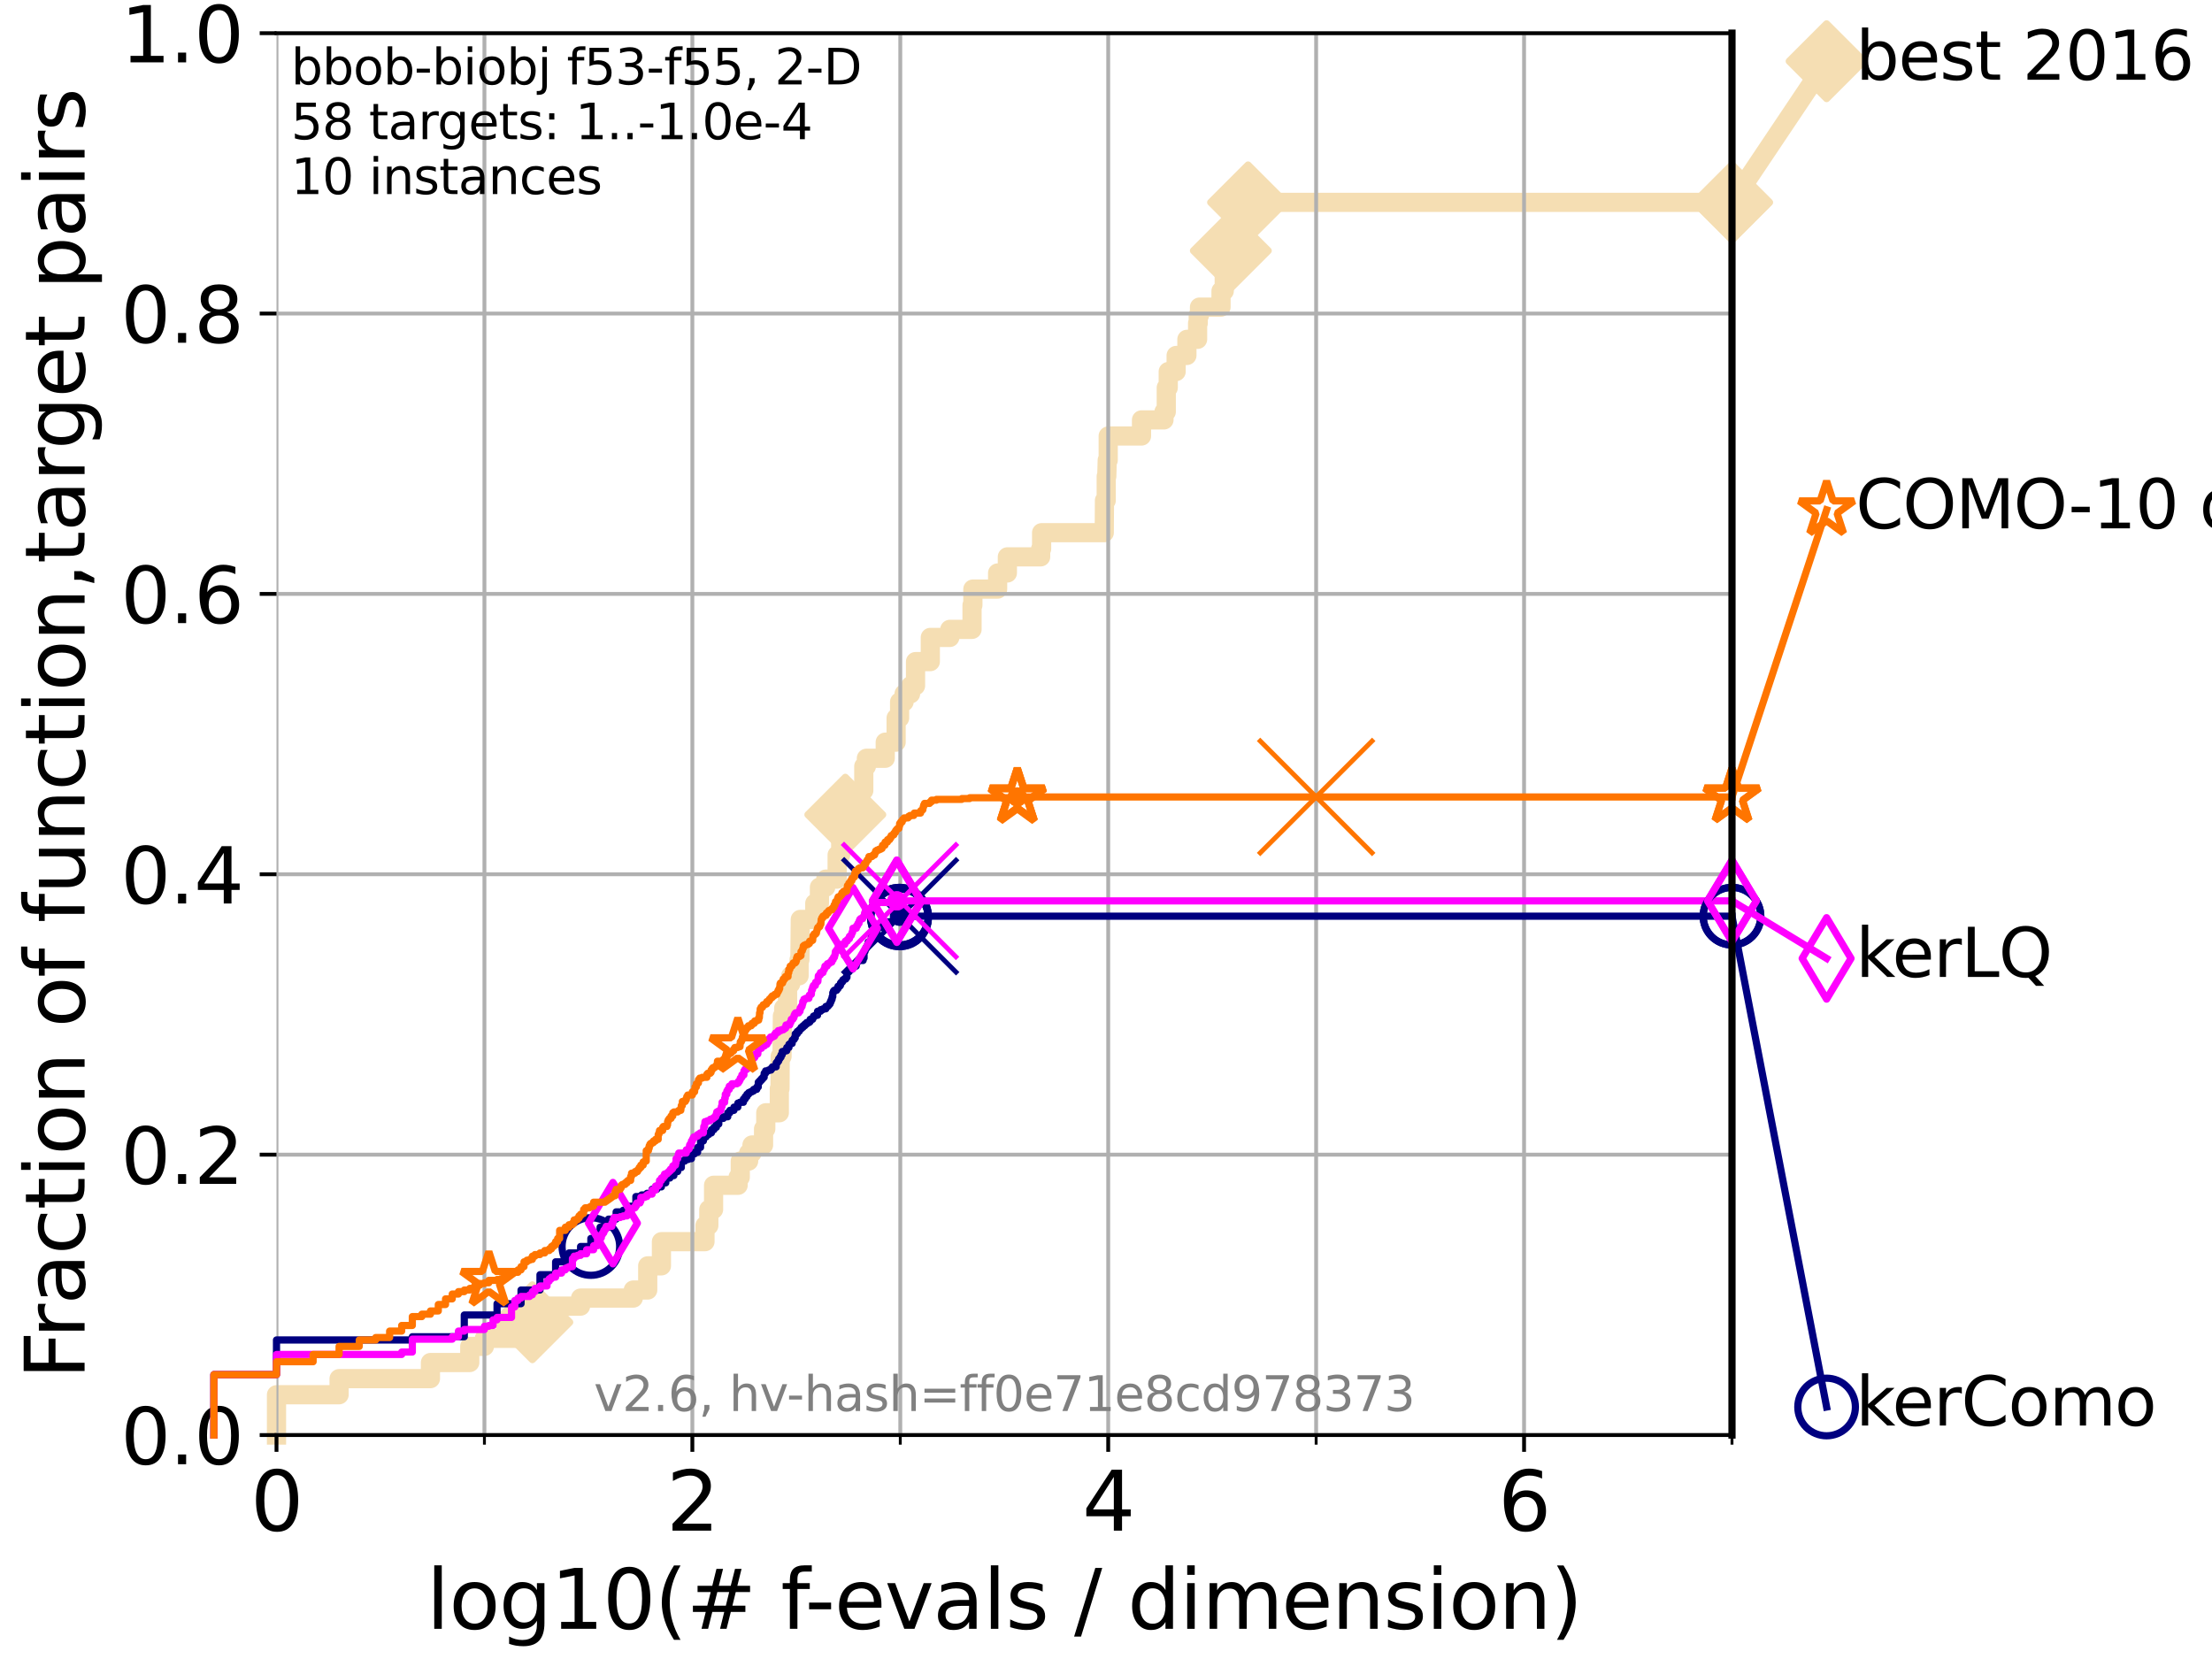 <?xml version="1.0" encoding="utf-8" standalone="no"?>
<!DOCTYPE svg PUBLIC "-//W3C//DTD SVG 1.1//EN"
  "http://www.w3.org/Graphics/SVG/1.1/DTD/svg11.dtd">
<svg xmlns:xlink="http://www.w3.org/1999/xlink" width="460.8pt" height="345.6pt" viewBox="0 0 460.8 345.6" xmlns="http://www.w3.org/2000/svg" version="1.1">
 <defs>
  <style type="text/css">*{stroke-linejoin: round; stroke-linecap: butt}</style>
 </defs>
 <g id="figure_1">
  <g id="patch_1">
   <path d="M 0 345.6 
L 460.8 345.6 
L 460.8 0 
L 0 0 
z
" style="fill: #ffffff"/>
  </g>
  <g id="axes_1">
   <g id="patch_2">
    <path d="M 57.6 298.944 
L 360.806 298.944 
L 360.806 6.912 
L 57.6 6.912 
z
" style="fill: #ffffff"/>
   </g>
   <g id="line2d_1">
    <path d="M 57.6 298.944 
L 57.6 290.552 
L 70.639 290.552 
L 70.639 287.196 
L 89.669 287.196 
L 89.669 283.839 
L 97.858 283.839 
L 97.858 280.482 
L 100.915 280.482 
L 100.915 278.804 
L 107.905 278.804 
L 107.905 275.447 
L 110.897 275.447 
L 110.897 272.09 
L 120.944 272.09 
L 120.944 270.412 
L 131.929 270.412 
L 131.929 268.734 
L 134.932 268.734 
L 134.932 263.699 
L 137.788 263.699 
L 137.788 258.664 
L 146.86 258.664 
L 146.86 255.307 
L 147.66 255.307 
L 147.66 251.95 
L 148.652 251.95 
L 148.652 246.915 
L 153.764 246.915 
L 153.764 245.237 
L 154.212 245.237 
L 154.212 241.88 
L 155.955 241.88 
L 155.955 240.202 
L 156.648 240.202 
L 156.648 238.524 
L 159.063 238.524 
L 159.063 235.167 
L 159.527 235.167 
L 159.527 231.81 
L 162.349 231.81 
L 162.349 226.775 
L 162.492 226.775 
L 162.528 220.062 
L 162.915 220.062 
L 162.985 211.67 
L 163.26 211.67 
L 163.26 209.992 
L 164.064 209.992 
L 164.064 204.957 
L 164.708 204.957 
L 164.708 203.278 
L 166.461 203.278 
L 166.461 199.922 
L 166.633 199.922 
L 166.718 191.53 
L 169.736 191.53 
L 169.736 188.173 
L 170.704 188.173 
L 170.704 184.817 
L 172.016 184.817 
L 172.016 183.138 
L 174.393 183.138 
L 174.393 178.103 
L 175.135 178.103 
L 175.135 174.746 
L 176.093 174.746 
L 176.093 169.711 
L 178.644 169.711 
L 178.644 166.355 
L 179.194 166.355 
L 179.194 164.676 
L 179.942 164.676 
L 179.942 159.641 
L 180.483 159.641 
L 180.483 157.963 
L 184.411 157.963 
L 184.411 154.606 
L 186.679 154.606 
L 186.679 149.571 
L 187.404 149.571 
L 187.404 146.215 
L 188.338 146.215 
L 188.338 144.536 
L 189.686 144.536 
L 189.686 142.858 
L 190.723 142.858 
L 190.723 137.823 
L 193.801 137.823 
L 193.801 132.788 
L 197.862 132.788 
L 197.862 131.11 
L 202.493 131.11 
L 202.493 126.074 
L 202.666 126.074 
L 202.666 122.718 
L 207.823 122.718 
L 207.823 119.361 
L 209.853 119.361 
L 209.853 116.004 
L 216.789 116.004 
L 216.789 114.326 
L 216.987 114.326 
L 216.987 110.969 
L 230.035 110.969 
L 230.081 104.256 
L 230.446 104.256 
L 230.446 99.221 
L 230.563 99.221 
L 230.656 95.864 
L 230.859 95.864 
L 230.859 90.829 
L 237.797 90.829 
L 237.797 87.473 
L 242.478 87.473 
L 242.478 85.794 
L 242.954 85.794 
L 242.954 80.759 
L 243.366 80.759 
L 243.366 77.402 
L 245.011 77.402 
L 245.011 74.046 
L 247.252 74.046 
L 247.252 70.689 
L 249.479 70.689 
L 249.479 67.332 
L 249.615 67.332 
L 249.615 65.654 
L 249.876 65.654 
L 249.876 63.976 
L 254.36 63.976 
L 254.36 60.619 
L 255.03 60.619 
L 255.03 57.262 
L 256.406 57.262 
L 256.406 52.227 
L 258.981 52.227 
L 258.981 47.192 
L 259.993 47.192 
L 259.993 42.157 
L 360.806 42.157 
L 360.806 42.157 
" style="fill: none; stroke: #f5deb3; stroke-width: 4; stroke-linecap: square"/>
   </g>
   <g id="line2d_2">
    <defs>
     <path id="m67197c86ef" d="M -0 7.778 
L 7.778 0 
L 0 -7.778 
L -7.778 -0 
z
" style="stroke: #f5deb3; stroke-width: 1.5; stroke-linejoin: miter"/>
    </defs>
    <g>
     <use xlink:href="#m67197c86ef" x="110.897" y="275.447" style="fill: #f5deb3; stroke: #f5deb3; stroke-width: 1.5; stroke-linejoin: miter"/>
     <use xlink:href="#m67197c86ef" x="176.093" y="169.711" style="fill: #f5deb3; stroke: #f5deb3; stroke-width: 1.5; stroke-linejoin: miter"/>
     <use xlink:href="#m67197c86ef" x="256.406" y="52.227" style="fill: #f5deb3; stroke: #f5deb3; stroke-width: 1.5; stroke-linejoin: miter"/>
     <use xlink:href="#m67197c86ef" x="259.993" y="42.157" style="fill: #f5deb3; stroke: #f5deb3; stroke-width: 1.5; stroke-linejoin: miter"/>
     <use xlink:href="#m67197c86ef" x="360.806" y="42.157" style="fill: #f5deb3; stroke: #f5deb3; stroke-width: 1.5; stroke-linejoin: miter"/>
    </g>
   </g>
   <g id="line2d_3">
    <path style="fill: none; stroke: #f5deb3; stroke-width: 4; stroke-linecap: square"/>
    <g/>
   </g>
   <g id="line2d_4">
    <path d="M 360.806 42.157 
L 380.515 12.753 
" style="fill: none; stroke: #f5deb3; stroke-width: 4; stroke-linecap: square"/>
    <g>
     <use xlink:href="#m67197c86ef" x="360.806" y="42.157" style="fill: #f5deb3; stroke: #f5deb3; stroke-width: 1.5; stroke-linejoin: miter"/>
     <use xlink:href="#m67197c86ef" x="380.515" y="12.753" style="fill: #f5deb3; stroke: #f5deb3; stroke-width: 1.5; stroke-linejoin: miter"/>
    </g>
   </g>
   <g id="matplotlib.axis_1">
    <g id="xtick_1">
     <g id="line2d_5">
      <path d="M 57.6 298.944 
L 57.6 6.912 
" clip-path="url(#p4e5cabbc4f)" style="fill: none; stroke: #b0b0b0; stroke-width: 0.8; stroke-linecap: square"/>
     </g>
     <g id="line2d_6">
      <defs>
       <path id="m04da99d425" d="M 0 0 
L 0 3.5 
" style="stroke: #000000; stroke-width: 0.8"/>
      </defs>
      <g>
       <use xlink:href="#m04da99d425" x="57.6" y="298.944" style="stroke: #000000; stroke-width: 0.8"/>
      </g>
     </g>
     <g id="text_1">
      <!-- 0 -->
      <g transform="translate(52.192 318.861) scale(0.17 -0.17)">
       <defs>
        <path id="DejaVuSans-30" d="M 2034 4250 
Q 1547 4250 1301 3770 
Q 1056 3291 1056 2328 
Q 1056 1369 1301 889 
Q 1547 409 2034 409 
Q 2525 409 2770 889 
Q 3016 1369 3016 2328 
Q 3016 3291 2770 3770 
Q 2525 4250 2034 4250 
z
M 2034 4750 
Q 2819 4750 3233 4129 
Q 3647 3509 3647 2328 
Q 3647 1150 3233 529 
Q 2819 -91 2034 -91 
Q 1250 -91 836 529 
Q 422 1150 422 2328 
Q 422 3509 836 4129 
Q 1250 4750 2034 4750 
z
" transform="scale(0.016)"/>
       </defs>
       <use xlink:href="#DejaVuSans-30"/>
      </g>
     </g>
    </g>
    <g id="xtick_2">
     <g id="line2d_7">
      <path d="M 144.23 298.944 
L 144.23 6.912 
" clip-path="url(#p4e5cabbc4f)" style="fill: none; stroke: #b0b0b0; stroke-width: 0.8; stroke-linecap: square"/>
     </g>
     <g id="line2d_8">
      <g>
       <use xlink:href="#m04da99d425" x="144.23" y="298.944" style="stroke: #000000; stroke-width: 0.8"/>
      </g>
     </g>
     <g id="text_2">
      <!-- 2 -->
      <g transform="translate(138.822 318.861) scale(0.17 -0.17)">
       <defs>
        <path id="DejaVuSans-32" d="M 1228 531 
L 3431 531 
L 3431 0 
L 469 0 
L 469 531 
Q 828 903 1448 1529 
Q 2069 2156 2228 2338 
Q 2531 2678 2651 2914 
Q 2772 3150 2772 3378 
Q 2772 3750 2511 3984 
Q 2250 4219 1831 4219 
Q 1534 4219 1204 4116 
Q 875 4013 500 3803 
L 500 4441 
Q 881 4594 1212 4672 
Q 1544 4750 1819 4750 
Q 2544 4750 2975 4387 
Q 3406 4025 3406 3419 
Q 3406 3131 3298 2873 
Q 3191 2616 2906 2266 
Q 2828 2175 2409 1742 
Q 1991 1309 1228 531 
z
" transform="scale(0.016)"/>
       </defs>
       <use xlink:href="#DejaVuSans-32"/>
      </g>
     </g>
    </g>
    <g id="xtick_3">
     <g id="line2d_9">
      <path d="M 230.861 298.944 
L 230.861 6.912 
" clip-path="url(#p4e5cabbc4f)" style="fill: none; stroke: #b0b0b0; stroke-width: 0.8; stroke-linecap: square"/>
     </g>
     <g id="line2d_10">
      <g>
       <use xlink:href="#m04da99d425" x="230.861" y="298.944" style="stroke: #000000; stroke-width: 0.8"/>
      </g>
     </g>
     <g id="text_3">
      <!-- 4 -->
      <g transform="translate(225.453 318.861) scale(0.17 -0.17)">
       <defs>
        <path id="DejaVuSans-34" d="M 2419 4116 
L 825 1625 
L 2419 1625 
L 2419 4116 
z
M 2253 4666 
L 3047 4666 
L 3047 1625 
L 3713 1625 
L 3713 1100 
L 3047 1100 
L 3047 0 
L 2419 0 
L 2419 1100 
L 313 1100 
L 313 1709 
L 2253 4666 
z
" transform="scale(0.016)"/>
       </defs>
       <use xlink:href="#DejaVuSans-34"/>
      </g>
     </g>
    </g>
    <g id="xtick_4">
     <g id="line2d_11">
      <path d="M 317.491 298.944 
L 317.491 6.912 
" clip-path="url(#p4e5cabbc4f)" style="fill: none; stroke: #b0b0b0; stroke-width: 0.8; stroke-linecap: square"/>
     </g>
     <g id="line2d_12">
      <g>
       <use xlink:href="#m04da99d425" x="317.491" y="298.944" style="stroke: #000000; stroke-width: 0.8"/>
      </g>
     </g>
     <g id="text_4">
      <!-- 6 -->
      <g transform="translate(312.083 318.861) scale(0.17 -0.17)">
       <defs>
        <path id="DejaVuSans-36" d="M 2113 2584 
Q 1688 2584 1439 2293 
Q 1191 2003 1191 1497 
Q 1191 994 1439 701 
Q 1688 409 2113 409 
Q 2538 409 2786 701 
Q 3034 994 3034 1497 
Q 3034 2003 2786 2293 
Q 2538 2584 2113 2584 
z
M 3366 4563 
L 3366 3988 
Q 3128 4100 2886 4159 
Q 2644 4219 2406 4219 
Q 1781 4219 1451 3797 
Q 1122 3375 1075 2522 
Q 1259 2794 1537 2939 
Q 1816 3084 2150 3084 
Q 2853 3084 3261 2657 
Q 3669 2231 3669 1497 
Q 3669 778 3244 343 
Q 2819 -91 2113 -91 
Q 1303 -91 875 529 
Q 447 1150 447 2328 
Q 447 3434 972 4092 
Q 1497 4750 2381 4750 
Q 2619 4750 2861 4703 
Q 3103 4656 3366 4563 
z
" transform="scale(0.016)"/>
       </defs>
       <use xlink:href="#DejaVuSans-36"/>
      </g>
     </g>
    </g>
    <g id="xtick_5">
     <g id="line2d_13">
      <path d="M 100.915 298.944 
L 100.915 6.912 
" clip-path="url(#p4e5cabbc4f)" style="fill: none; stroke: #b0b0b0; stroke-width: 0.8; stroke-linecap: square"/>
     </g>
     <g id="line2d_14">
      <defs>
       <path id="ma91637e298" d="M 0 0 
L 0 2 
" style="stroke: #000000; stroke-width: 0.6"/>
      </defs>
      <g>
       <use xlink:href="#ma91637e298" x="100.915" y="298.944" style="stroke: #000000; stroke-width: 0.6"/>
      </g>
     </g>
    </g>
    <g id="xtick_6">
     <g id="line2d_15">
      <path d="M 187.546 298.944 
L 187.546 6.912 
" clip-path="url(#p4e5cabbc4f)" style="fill: none; stroke: #b0b0b0; stroke-width: 0.8; stroke-linecap: square"/>
     </g>
     <g id="line2d_16">
      <g>
       <use xlink:href="#ma91637e298" x="187.546" y="298.944" style="stroke: #000000; stroke-width: 0.6"/>
      </g>
     </g>
    </g>
    <g id="xtick_7">
     <g id="line2d_17">
      <path d="M 274.176 298.944 
L 274.176 6.912 
" clip-path="url(#p4e5cabbc4f)" style="fill: none; stroke: #b0b0b0; stroke-width: 0.8; stroke-linecap: square"/>
     </g>
     <g id="line2d_18">
      <g>
       <use xlink:href="#ma91637e298" x="274.176" y="298.944" style="stroke: #000000; stroke-width: 0.6"/>
      </g>
     </g>
    </g>
    <g id="xtick_8">
     <g id="line2d_19">
      <path d="M 360.806 298.944 
L 360.806 6.912 
" clip-path="url(#p4e5cabbc4f)" style="fill: none; stroke: #b0b0b0; stroke-width: 0.8; stroke-linecap: square"/>
     </g>
     <g id="line2d_20">
      <g>
       <use xlink:href="#ma91637e298" x="360.806" y="298.944" style="stroke: #000000; stroke-width: 0.6"/>
      </g>
     </g>
    </g>
    <g id="text_5">
     <!-- log10(# f-evals / dimension) -->
     <g transform="translate(88.823 339.314) scale(0.17 -0.17)">
      <defs>
       <path id="DejaVuSans-6c" d="M 603 4863 
L 1178 4863 
L 1178 0 
L 603 0 
L 603 4863 
z
" transform="scale(0.016)"/>
       <path id="DejaVuSans-6f" d="M 1959 3097 
Q 1497 3097 1228 2736 
Q 959 2375 959 1747 
Q 959 1119 1226 758 
Q 1494 397 1959 397 
Q 2419 397 2687 759 
Q 2956 1122 2956 1747 
Q 2956 2369 2687 2733 
Q 2419 3097 1959 3097 
z
M 1959 3584 
Q 2709 3584 3137 3096 
Q 3566 2609 3566 1747 
Q 3566 888 3137 398 
Q 2709 -91 1959 -91 
Q 1206 -91 779 398 
Q 353 888 353 1747 
Q 353 2609 779 3096 
Q 1206 3584 1959 3584 
z
" transform="scale(0.016)"/>
       <path id="DejaVuSans-67" d="M 2906 1791 
Q 2906 2416 2648 2759 
Q 2391 3103 1925 3103 
Q 1463 3103 1205 2759 
Q 947 2416 947 1791 
Q 947 1169 1205 825 
Q 1463 481 1925 481 
Q 2391 481 2648 825 
Q 2906 1169 2906 1791 
z
M 3481 434 
Q 3481 -459 3084 -895 
Q 2688 -1331 1869 -1331 
Q 1566 -1331 1297 -1286 
Q 1028 -1241 775 -1147 
L 775 -588 
Q 1028 -725 1275 -790 
Q 1522 -856 1778 -856 
Q 2344 -856 2625 -561 
Q 2906 -266 2906 331 
L 2906 616 
Q 2728 306 2450 153 
Q 2172 0 1784 0 
Q 1141 0 747 490 
Q 353 981 353 1791 
Q 353 2603 747 3093 
Q 1141 3584 1784 3584 
Q 2172 3584 2450 3431 
Q 2728 3278 2906 2969 
L 2906 3500 
L 3481 3500 
L 3481 434 
z
" transform="scale(0.016)"/>
       <path id="DejaVuSans-31" d="M 794 531 
L 1825 531 
L 1825 4091 
L 703 3866 
L 703 4441 
L 1819 4666 
L 2450 4666 
L 2450 531 
L 3481 531 
L 3481 0 
L 794 0 
L 794 531 
z
" transform="scale(0.016)"/>
       <path id="DejaVuSans-28" d="M 1984 4856 
Q 1566 4138 1362 3434 
Q 1159 2731 1159 2009 
Q 1159 1288 1364 580 
Q 1569 -128 1984 -844 
L 1484 -844 
Q 1016 -109 783 600 
Q 550 1309 550 2009 
Q 550 2706 781 3412 
Q 1013 4119 1484 4856 
L 1984 4856 
z
" transform="scale(0.016)"/>
       <path id="DejaVuSans-23" d="M 3272 2816 
L 2363 2816 
L 2100 1772 
L 3016 1772 
L 3272 2816 
z
M 2803 4594 
L 2478 3297 
L 3391 3297 
L 3719 4594 
L 4219 4594 
L 3897 3297 
L 4872 3297 
L 4872 2816 
L 3775 2816 
L 3519 1772 
L 4513 1772 
L 4513 1294 
L 3397 1294 
L 3072 0 
L 2572 0 
L 2894 1294 
L 1978 1294 
L 1656 0 
L 1153 0 
L 1478 1294 
L 494 1294 
L 494 1772 
L 1594 1772 
L 1856 2816 
L 850 2816 
L 850 3297 
L 1978 3297 
L 2297 4594 
L 2803 4594 
z
" transform="scale(0.016)"/>
       <path id="DejaVuSans-20" transform="scale(0.016)"/>
       <path id="DejaVuSans-66" d="M 2375 4863 
L 2375 4384 
L 1825 4384 
Q 1516 4384 1395 4259 
Q 1275 4134 1275 3809 
L 1275 3500 
L 2222 3500 
L 2222 3053 
L 1275 3053 
L 1275 0 
L 697 0 
L 697 3053 
L 147 3053 
L 147 3500 
L 697 3500 
L 697 3744 
Q 697 4328 969 4595 
Q 1241 4863 1831 4863 
L 2375 4863 
z
" transform="scale(0.016)"/>
       <path id="DejaVuSans-2d" d="M 313 2009 
L 1997 2009 
L 1997 1497 
L 313 1497 
L 313 2009 
z
" transform="scale(0.016)"/>
       <path id="DejaVuSans-65" d="M 3597 1894 
L 3597 1613 
L 953 1613 
Q 991 1019 1311 708 
Q 1631 397 2203 397 
Q 2534 397 2845 478 
Q 3156 559 3463 722 
L 3463 178 
Q 3153 47 2828 -22 
Q 2503 -91 2169 -91 
Q 1331 -91 842 396 
Q 353 884 353 1716 
Q 353 2575 817 3079 
Q 1281 3584 2069 3584 
Q 2775 3584 3186 3129 
Q 3597 2675 3597 1894 
z
M 3022 2063 
Q 3016 2534 2758 2815 
Q 2500 3097 2075 3097 
Q 1594 3097 1305 2825 
Q 1016 2553 972 2059 
L 3022 2063 
z
" transform="scale(0.016)"/>
       <path id="DejaVuSans-76" d="M 191 3500 
L 800 3500 
L 1894 563 
L 2988 3500 
L 3597 3500 
L 2284 0 
L 1503 0 
L 191 3500 
z
" transform="scale(0.016)"/>
       <path id="DejaVuSans-61" d="M 2194 1759 
Q 1497 1759 1228 1600 
Q 959 1441 959 1056 
Q 959 750 1161 570 
Q 1363 391 1709 391 
Q 2188 391 2477 730 
Q 2766 1069 2766 1631 
L 2766 1759 
L 2194 1759 
z
M 3341 1997 
L 3341 0 
L 2766 0 
L 2766 531 
Q 2569 213 2275 61 
Q 1981 -91 1556 -91 
Q 1019 -91 701 211 
Q 384 513 384 1019 
Q 384 1609 779 1909 
Q 1175 2209 1959 2209 
L 2766 2209 
L 2766 2266 
Q 2766 2663 2505 2880 
Q 2244 3097 1772 3097 
Q 1472 3097 1187 3025 
Q 903 2953 641 2809 
L 641 3341 
Q 956 3463 1253 3523 
Q 1550 3584 1831 3584 
Q 2591 3584 2966 3190 
Q 3341 2797 3341 1997 
z
" transform="scale(0.016)"/>
       <path id="DejaVuSans-73" d="M 2834 3397 
L 2834 2853 
Q 2591 2978 2328 3040 
Q 2066 3103 1784 3103 
Q 1356 3103 1142 2972 
Q 928 2841 928 2578 
Q 928 2378 1081 2264 
Q 1234 2150 1697 2047 
L 1894 2003 
Q 2506 1872 2764 1633 
Q 3022 1394 3022 966 
Q 3022 478 2636 193 
Q 2250 -91 1575 -91 
Q 1294 -91 989 -36 
Q 684 19 347 128 
L 347 722 
Q 666 556 975 473 
Q 1284 391 1588 391 
Q 1994 391 2212 530 
Q 2431 669 2431 922 
Q 2431 1156 2273 1281 
Q 2116 1406 1581 1522 
L 1381 1569 
Q 847 1681 609 1914 
Q 372 2147 372 2553 
Q 372 3047 722 3315 
Q 1072 3584 1716 3584 
Q 2034 3584 2315 3537 
Q 2597 3491 2834 3397 
z
" transform="scale(0.016)"/>
       <path id="DejaVuSans-2f" d="M 1625 4666 
L 2156 4666 
L 531 -594 
L 0 -594 
L 1625 4666 
z
" transform="scale(0.016)"/>
       <path id="DejaVuSans-64" d="M 2906 2969 
L 2906 4863 
L 3481 4863 
L 3481 0 
L 2906 0 
L 2906 525 
Q 2725 213 2448 61 
Q 2172 -91 1784 -91 
Q 1150 -91 751 415 
Q 353 922 353 1747 
Q 353 2572 751 3078 
Q 1150 3584 1784 3584 
Q 2172 3584 2448 3432 
Q 2725 3281 2906 2969 
z
M 947 1747 
Q 947 1113 1208 752 
Q 1469 391 1925 391 
Q 2381 391 2643 752 
Q 2906 1113 2906 1747 
Q 2906 2381 2643 2742 
Q 2381 3103 1925 3103 
Q 1469 3103 1208 2742 
Q 947 2381 947 1747 
z
" transform="scale(0.016)"/>
       <path id="DejaVuSans-69" d="M 603 3500 
L 1178 3500 
L 1178 0 
L 603 0 
L 603 3500 
z
M 603 4863 
L 1178 4863 
L 1178 4134 
L 603 4134 
L 603 4863 
z
" transform="scale(0.016)"/>
       <path id="DejaVuSans-6d" d="M 3328 2828 
Q 3544 3216 3844 3400 
Q 4144 3584 4550 3584 
Q 5097 3584 5394 3201 
Q 5691 2819 5691 2113 
L 5691 0 
L 5113 0 
L 5113 2094 
Q 5113 2597 4934 2840 
Q 4756 3084 4391 3084 
Q 3944 3084 3684 2787 
Q 3425 2491 3425 1978 
L 3425 0 
L 2847 0 
L 2847 2094 
Q 2847 2600 2669 2842 
Q 2491 3084 2119 3084 
Q 1678 3084 1418 2786 
Q 1159 2488 1159 1978 
L 1159 0 
L 581 0 
L 581 3500 
L 1159 3500 
L 1159 2956 
Q 1356 3278 1631 3431 
Q 1906 3584 2284 3584 
Q 2666 3584 2933 3390 
Q 3200 3197 3328 2828 
z
" transform="scale(0.016)"/>
       <path id="DejaVuSans-6e" d="M 3513 2113 
L 3513 0 
L 2938 0 
L 2938 2094 
Q 2938 2591 2744 2837 
Q 2550 3084 2163 3084 
Q 1697 3084 1428 2787 
Q 1159 2491 1159 1978 
L 1159 0 
L 581 0 
L 581 3500 
L 1159 3500 
L 1159 2956 
Q 1366 3272 1645 3428 
Q 1925 3584 2291 3584 
Q 2894 3584 3203 3211 
Q 3513 2838 3513 2113 
z
" transform="scale(0.016)"/>
       <path id="DejaVuSans-29" d="M 513 4856 
L 1013 4856 
Q 1481 4119 1714 3412 
Q 1947 2706 1947 2009 
Q 1947 1309 1714 600 
Q 1481 -109 1013 -844 
L 513 -844 
Q 928 -128 1133 580 
Q 1338 1288 1338 2009 
Q 1338 2731 1133 3434 
Q 928 4138 513 4856 
z
" transform="scale(0.016)"/>
      </defs>
      <use xlink:href="#DejaVuSans-6c"/>
      <use xlink:href="#DejaVuSans-6f" x="27.783"/>
      <use xlink:href="#DejaVuSans-67" x="88.965"/>
      <use xlink:href="#DejaVuSans-31" x="152.441"/>
      <use xlink:href="#DejaVuSans-30" x="216.064"/>
      <use xlink:href="#DejaVuSans-28" x="279.688"/>
      <use xlink:href="#DejaVuSans-23" x="318.701"/>
      <use xlink:href="#DejaVuSans-20" x="402.49"/>
      <use xlink:href="#DejaVuSans-66" x="434.277"/>
      <use xlink:href="#DejaVuSans-2d" x="463.982"/>
      <use xlink:href="#DejaVuSans-65" x="500.066"/>
      <use xlink:href="#DejaVuSans-76" x="561.59"/>
      <use xlink:href="#DejaVuSans-61" x="620.77"/>
      <use xlink:href="#DejaVuSans-6c" x="682.049"/>
      <use xlink:href="#DejaVuSans-73" x="709.832"/>
      <use xlink:href="#DejaVuSans-20" x="761.932"/>
      <use xlink:href="#DejaVuSans-2f" x="793.719"/>
      <use xlink:href="#DejaVuSans-20" x="827.41"/>
      <use xlink:href="#DejaVuSans-64" x="859.197"/>
      <use xlink:href="#DejaVuSans-69" x="922.674"/>
      <use xlink:href="#DejaVuSans-6d" x="950.457"/>
      <use xlink:href="#DejaVuSans-65" x="1047.869"/>
      <use xlink:href="#DejaVuSans-6e" x="1109.393"/>
      <use xlink:href="#DejaVuSans-73" x="1172.771"/>
      <use xlink:href="#DejaVuSans-69" x="1224.871"/>
      <use xlink:href="#DejaVuSans-6f" x="1252.654"/>
      <use xlink:href="#DejaVuSans-6e" x="1313.836"/>
      <use xlink:href="#DejaVuSans-29" x="1377.215"/>
     </g>
    </g>
   </g>
   <g id="matplotlib.axis_2">
    <g id="ytick_1">
     <g id="line2d_21">
      <path d="M 57.6 298.944 
L 360.806 298.944 
" clip-path="url(#p4e5cabbc4f)" style="fill: none; stroke: #b0b0b0; stroke-width: 0.8; stroke-linecap: square"/>
     </g>
     <g id="line2d_22">
      <defs>
       <path id="md72243d52e" d="M 0 0 
L -3.5 0 
" style="stroke: #000000; stroke-width: 0.8"/>
      </defs>
      <g>
       <use xlink:href="#md72243d52e" x="57.6" y="298.944" style="stroke: #000000; stroke-width: 0.8"/>
      </g>
     </g>
     <g id="text_6">
      <!-- 0.0 -->
      <g transform="translate(25.155 305.023) scale(0.16 -0.16)">
       <defs>
        <path id="DejaVuSans-2e" d="M 684 794 
L 1344 794 
L 1344 0 
L 684 0 
L 684 794 
z
" transform="scale(0.016)"/>
       </defs>
       <use xlink:href="#DejaVuSans-30"/>
       <use xlink:href="#DejaVuSans-2e" x="63.623"/>
       <use xlink:href="#DejaVuSans-30" x="95.41"/>
      </g>
     </g>
    </g>
    <g id="ytick_2">
     <g id="line2d_23">
      <path d="M 57.6 240.538 
L 360.806 240.538 
" clip-path="url(#p4e5cabbc4f)" style="fill: none; stroke: #b0b0b0; stroke-width: 0.8; stroke-linecap: square"/>
     </g>
     <g id="line2d_24">
      <g>
       <use xlink:href="#md72243d52e" x="57.6" y="240.538" style="stroke: #000000; stroke-width: 0.8"/>
      </g>
     </g>
     <g id="text_7">
      <!-- 0.2 -->
      <g transform="translate(25.155 246.616) scale(0.16 -0.16)">
       <use xlink:href="#DejaVuSans-30"/>
       <use xlink:href="#DejaVuSans-2e" x="63.623"/>
       <use xlink:href="#DejaVuSans-32" x="95.41"/>
      </g>
     </g>
    </g>
    <g id="ytick_3">
     <g id="line2d_25">
      <path d="M 57.6 182.131 
L 360.806 182.131 
" clip-path="url(#p4e5cabbc4f)" style="fill: none; stroke: #b0b0b0; stroke-width: 0.8; stroke-linecap: square"/>
     </g>
     <g id="line2d_26">
      <g>
       <use xlink:href="#md72243d52e" x="57.6" y="182.131" style="stroke: #000000; stroke-width: 0.8"/>
      </g>
     </g>
     <g id="text_8">
      <!-- 0.4 -->
      <g transform="translate(25.155 188.21) scale(0.16 -0.16)">
       <use xlink:href="#DejaVuSans-30"/>
       <use xlink:href="#DejaVuSans-2e" x="63.623"/>
       <use xlink:href="#DejaVuSans-34" x="95.41"/>
      </g>
     </g>
    </g>
    <g id="ytick_4">
     <g id="line2d_27">
      <path d="M 57.6 123.725 
L 360.806 123.725 
" clip-path="url(#p4e5cabbc4f)" style="fill: none; stroke: #b0b0b0; stroke-width: 0.8; stroke-linecap: square"/>
     </g>
     <g id="line2d_28">
      <g>
       <use xlink:href="#md72243d52e" x="57.6" y="123.725" style="stroke: #000000; stroke-width: 0.8"/>
      </g>
     </g>
     <g id="text_9">
      <!-- 0.6 -->
      <g transform="translate(25.155 129.804) scale(0.16 -0.16)">
       <use xlink:href="#DejaVuSans-30"/>
       <use xlink:href="#DejaVuSans-2e" x="63.623"/>
       <use xlink:href="#DejaVuSans-36" x="95.41"/>
      </g>
     </g>
    </g>
    <g id="ytick_5">
     <g id="line2d_29">
      <path d="M 57.6 65.318 
L 360.806 65.318 
" clip-path="url(#p4e5cabbc4f)" style="fill: none; stroke: #b0b0b0; stroke-width: 0.8; stroke-linecap: square"/>
     </g>
     <g id="line2d_30">
      <g>
       <use xlink:href="#md72243d52e" x="57.6" y="65.318" style="stroke: #000000; stroke-width: 0.8"/>
      </g>
     </g>
     <g id="text_10">
      <!-- 0.8 -->
      <g transform="translate(25.155 71.397) scale(0.16 -0.16)">
       <defs>
        <path id="DejaVuSans-38" d="M 2034 2216 
Q 1584 2216 1326 1975 
Q 1069 1734 1069 1313 
Q 1069 891 1326 650 
Q 1584 409 2034 409 
Q 2484 409 2743 651 
Q 3003 894 3003 1313 
Q 3003 1734 2745 1975 
Q 2488 2216 2034 2216 
z
M 1403 2484 
Q 997 2584 770 2862 
Q 544 3141 544 3541 
Q 544 4100 942 4425 
Q 1341 4750 2034 4750 
Q 2731 4750 3128 4425 
Q 3525 4100 3525 3541 
Q 3525 3141 3298 2862 
Q 3072 2584 2669 2484 
Q 3125 2378 3379 2068 
Q 3634 1759 3634 1313 
Q 3634 634 3220 271 
Q 2806 -91 2034 -91 
Q 1263 -91 848 271 
Q 434 634 434 1313 
Q 434 1759 690 2068 
Q 947 2378 1403 2484 
z
M 1172 3481 
Q 1172 3119 1398 2916 
Q 1625 2713 2034 2713 
Q 2441 2713 2670 2916 
Q 2900 3119 2900 3481 
Q 2900 3844 2670 4047 
Q 2441 4250 2034 4250 
Q 1625 4250 1398 4047 
Q 1172 3844 1172 3481 
z
" transform="scale(0.016)"/>
       </defs>
       <use xlink:href="#DejaVuSans-30"/>
       <use xlink:href="#DejaVuSans-2e" x="63.623"/>
       <use xlink:href="#DejaVuSans-38" x="95.41"/>
      </g>
     </g>
    </g>
    <g id="ytick_6">
     <g id="line2d_31">
      <path d="M 57.6 6.912 
L 360.806 6.912 
" clip-path="url(#p4e5cabbc4f)" style="fill: none; stroke: #b0b0b0; stroke-width: 0.8; stroke-linecap: square"/>
     </g>
     <g id="line2d_32">
      <g>
       <use xlink:href="#md72243d52e" x="57.6" y="6.912" style="stroke: #000000; stroke-width: 0.8"/>
      </g>
     </g>
     <g id="text_11">
      <!-- 1.0 -->
      <g transform="translate(25.155 12.991) scale(0.16 -0.16)">
       <use xlink:href="#DejaVuSans-31"/>
       <use xlink:href="#DejaVuSans-2e" x="63.623"/>
       <use xlink:href="#DejaVuSans-30" x="95.41"/>
      </g>
     </g>
    </g>
    <g id="text_12">
     <!-- Fraction of function,target pairs -->
     <g transform="translate(17.62 287.313) rotate(-90) scale(0.17 -0.17)">
      <defs>
       <path id="DejaVuSans-46" d="M 628 4666 
L 3309 4666 
L 3309 4134 
L 1259 4134 
L 1259 2759 
L 3109 2759 
L 3109 2228 
L 1259 2228 
L 1259 0 
L 628 0 
L 628 4666 
z
" transform="scale(0.016)"/>
       <path id="DejaVuSans-72" d="M 2631 2963 
Q 2534 3019 2420 3045 
Q 2306 3072 2169 3072 
Q 1681 3072 1420 2755 
Q 1159 2438 1159 1844 
L 1159 0 
L 581 0 
L 581 3500 
L 1159 3500 
L 1159 2956 
Q 1341 3275 1631 3429 
Q 1922 3584 2338 3584 
Q 2397 3584 2469 3576 
Q 2541 3569 2628 3553 
L 2631 2963 
z
" transform="scale(0.016)"/>
       <path id="DejaVuSans-63" d="M 3122 3366 
L 3122 2828 
Q 2878 2963 2633 3030 
Q 2388 3097 2138 3097 
Q 1578 3097 1268 2742 
Q 959 2388 959 1747 
Q 959 1106 1268 751 
Q 1578 397 2138 397 
Q 2388 397 2633 464 
Q 2878 531 3122 666 
L 3122 134 
Q 2881 22 2623 -34 
Q 2366 -91 2075 -91 
Q 1284 -91 818 406 
Q 353 903 353 1747 
Q 353 2603 823 3093 
Q 1294 3584 2113 3584 
Q 2378 3584 2631 3529 
Q 2884 3475 3122 3366 
z
" transform="scale(0.016)"/>
       <path id="DejaVuSans-74" d="M 1172 4494 
L 1172 3500 
L 2356 3500 
L 2356 3053 
L 1172 3053 
L 1172 1153 
Q 1172 725 1289 603 
Q 1406 481 1766 481 
L 2356 481 
L 2356 0 
L 1766 0 
Q 1100 0 847 248 
Q 594 497 594 1153 
L 594 3053 
L 172 3053 
L 172 3500 
L 594 3500 
L 594 4494 
L 1172 4494 
z
" transform="scale(0.016)"/>
       <path id="DejaVuSans-75" d="M 544 1381 
L 544 3500 
L 1119 3500 
L 1119 1403 
Q 1119 906 1312 657 
Q 1506 409 1894 409 
Q 2359 409 2629 706 
Q 2900 1003 2900 1516 
L 2900 3500 
L 3475 3500 
L 3475 0 
L 2900 0 
L 2900 538 
Q 2691 219 2414 64 
Q 2138 -91 1772 -91 
Q 1169 -91 856 284 
Q 544 659 544 1381 
z
M 1991 3584 
L 1991 3584 
z
" transform="scale(0.016)"/>
       <path id="DejaVuSans-2c" d="M 750 794 
L 1409 794 
L 1409 256 
L 897 -744 
L 494 -744 
L 750 256 
L 750 794 
z
" transform="scale(0.016)"/>
       <path id="DejaVuSans-70" d="M 1159 525 
L 1159 -1331 
L 581 -1331 
L 581 3500 
L 1159 3500 
L 1159 2969 
Q 1341 3281 1617 3432 
Q 1894 3584 2278 3584 
Q 2916 3584 3314 3078 
Q 3713 2572 3713 1747 
Q 3713 922 3314 415 
Q 2916 -91 2278 -91 
Q 1894 -91 1617 61 
Q 1341 213 1159 525 
z
M 3116 1747 
Q 3116 2381 2855 2742 
Q 2594 3103 2138 3103 
Q 1681 3103 1420 2742 
Q 1159 2381 1159 1747 
Q 1159 1113 1420 752 
Q 1681 391 2138 391 
Q 2594 391 2855 752 
Q 3116 1113 3116 1747 
z
" transform="scale(0.016)"/>
      </defs>
      <use xlink:href="#DejaVuSans-46"/>
      <use xlink:href="#DejaVuSans-72" x="50.27"/>
      <use xlink:href="#DejaVuSans-61" x="91.383"/>
      <use xlink:href="#DejaVuSans-63" x="152.662"/>
      <use xlink:href="#DejaVuSans-74" x="207.643"/>
      <use xlink:href="#DejaVuSans-69" x="246.852"/>
      <use xlink:href="#DejaVuSans-6f" x="274.635"/>
      <use xlink:href="#DejaVuSans-6e" x="335.816"/>
      <use xlink:href="#DejaVuSans-20" x="399.195"/>
      <use xlink:href="#DejaVuSans-6f" x="430.982"/>
      <use xlink:href="#DejaVuSans-66" x="492.164"/>
      <use xlink:href="#DejaVuSans-20" x="527.369"/>
      <use xlink:href="#DejaVuSans-66" x="559.156"/>
      <use xlink:href="#DejaVuSans-75" x="594.361"/>
      <use xlink:href="#DejaVuSans-6e" x="657.74"/>
      <use xlink:href="#DejaVuSans-63" x="721.119"/>
      <use xlink:href="#DejaVuSans-74" x="776.1"/>
      <use xlink:href="#DejaVuSans-69" x="815.309"/>
      <use xlink:href="#DejaVuSans-6f" x="843.092"/>
      <use xlink:href="#DejaVuSans-6e" x="904.273"/>
      <use xlink:href="#DejaVuSans-2c" x="967.652"/>
      <use xlink:href="#DejaVuSans-74" x="999.439"/>
      <use xlink:href="#DejaVuSans-61" x="1038.648"/>
      <use xlink:href="#DejaVuSans-72" x="1099.928"/>
      <use xlink:href="#DejaVuSans-67" x="1139.291"/>
      <use xlink:href="#DejaVuSans-65" x="1202.768"/>
      <use xlink:href="#DejaVuSans-74" x="1264.291"/>
      <use xlink:href="#DejaVuSans-20" x="1303.5"/>
      <use xlink:href="#DejaVuSans-70" x="1335.287"/>
      <use xlink:href="#DejaVuSans-61" x="1398.764"/>
      <use xlink:href="#DejaVuSans-69" x="1460.043"/>
      <use xlink:href="#DejaVuSans-72" x="1487.826"/>
      <use xlink:href="#DejaVuSans-73" x="1528.939"/>
     </g>
    </g>
   </g>
   <g id="line2d_33">
    <defs>
     <path id="mf84aa9c728" d="M 0 1.5 
C 0.398 1.5 0.779 1.342 1.061 1.061 
C 1.342 0.779 1.5 0.398 1.5 0 
C 1.5 -0.398 1.342 -0.779 1.061 -1.061 
C 0.779 -1.342 0.398 -1.5 0 -1.5 
C -0.398 -1.5 -0.779 -1.342 -1.061 -1.061 
C -1.342 -0.779 -1.5 -0.398 -1.5 0 
C -1.5 0.398 -1.342 0.779 -1.061 1.061 
C -0.779 1.342 -0.398 1.5 0 1.5 
z
" style="stroke: #f5deb3"/>
    </defs>
    <g>
     <use xlink:href="#mf84aa9c728" x="259.993" y="42.157" style="fill: #f5deb3; stroke: #f5deb3"/>
     <use xlink:href="#mf84aa9c728" x="259.993" y="42.157" style="fill: #f5deb3; stroke: #f5deb3"/>
    </g>
   </g>
   <g id="line2d_34">
    <defs>
     <path id="m9918696099" d="M 0 1.5 
C 0.398 1.5 0.779 1.342 1.061 1.061 
C 1.342 0.779 1.5 0.398 1.5 0 
C 1.5 -0.398 1.342 -0.779 1.061 -1.061 
C 0.779 -1.342 0.398 -1.5 0 -1.5 
C -0.398 -1.5 -0.779 -1.342 -1.061 -1.061 
C -1.342 -0.779 -1.5 -0.398 -1.5 0 
C -1.5 0.398 -1.342 0.779 -1.061 1.061 
C -0.779 1.342 -0.398 1.5 0 1.5 
z
" style="stroke: #000080"/>
    </defs>
    <g>
     <use xlink:href="#m9918696099" x="187.385" y="190.859" style="fill: #000080; stroke: #000080"/>
     <use xlink:href="#m9918696099" x="187.385" y="190.859" style="fill: #000080; stroke: #000080"/>
    </g>
   </g>
   <g id="line2d_35">
    <path d="M 44.561 298.944 
L 44.561 286.356 
L 57.6 286.356 
L 57.6 279.14 
L 85.894 279.14 
L 85.894 278.468 
L 96.718 278.468 
L 96.718 273.937 
L 103.544 273.937 
L 103.544 271.587 
L 108.543 271.587 
L 108.543 268.734 
L 112.488 268.734 
L 112.488 265.545 
L 115.747 265.545 
L 115.747 262.86 
L 118.525 262.86 
L 118.525 261.013 
L 120.944 261.013 
L 120.944 259.671 
L 123.088 259.671 
L 123.088 257.992 
L 125.012 257.992 
L 125.012 255.643 
L 126.757 255.643 
L 126.757 253.964 
L 128.354 253.964 
L 128.354 252.454 
L 129.826 252.454 
L 129.826 252.118 
L 131.191 252.118 
L 131.191 251.279 
L 132.464 251.279 
L 132.464 249.265 
L 133.656 249.265 
L 133.656 248.929 
L 134.777 248.929 
L 134.777 248.594 
L 135.835 248.594 
L 135.835 247.754 
L 136.837 247.754 
L 136.837 247.251 
L 137.788 247.251 
L 137.788 246.412 
L 138.693 246.412 
L 138.693 245.405 
L 139.556 245.405 
L 139.556 244.901 
L 140.382 244.901 
L 140.382 244.062 
L 141.173 244.062 
L 141.173 243.223 
L 141.932 243.223 
L 141.932 241.88 
L 142.662 241.88 
L 142.662 241.545 
L 143.364 241.545 
L 143.364 241.377 
L 144.041 241.377 
L 144.041 240.37 
L 144.695 240.37 
L 144.695 240.034 
L 145.327 240.034 
L 145.327 239.027 
L 145.938 239.027 
L 145.938 237.684 
L 146.53 237.684 
L 146.53 236.845 
L 147.103 236.845 
L 147.103 236.342 
L 147.66 236.342 
L 147.66 236.006 
L 148.201 236.006 
L 148.201 235.335 
L 148.727 235.335 
L 148.727 234.831 
L 149.238 234.831 
L 149.238 234.16 
L 149.736 234.16 
L 149.736 232.985 
L 150.694 232.985 
L 150.694 232.649 
L 151.605 232.649 
L 151.605 231.81 
L 152.045 231.81 
L 152.045 231.307 
L 152.895 231.307 
L 152.895 230.635 
L 153.708 230.635 
L 153.708 229.796 
L 154.101 229.796 
L 154.101 229.628 
L 154.865 229.628 
L 154.865 228.957 
L 155.235 228.957 
L 155.235 228.454 
L 155.599 228.454 
L 155.599 227.95 
L 155.955 227.95 
L 155.955 227.614 
L 156.305 227.614 
L 156.305 227.447 
L 156.648 227.447 
L 156.648 227.279 
L 156.985 227.279 
L 156.985 226.943 
L 157.642 226.943 
L 157.642 226.44 
L 157.962 226.44 
L 157.962 225.432 
L 158.277 225.432 
L 158.277 225.097 
L 158.586 225.097 
L 158.586 224.761 
L 158.891 224.761 
L 158.891 224.425 
L 159.19 224.425 
L 159.19 223.586 
L 159.485 223.586 
L 159.485 223.083 
L 160.062 223.083 
L 160.062 222.915 
L 160.621 222.915 
L 160.621 222.579 
L 160.894 222.579 
L 160.894 222.244 
L 161.692 222.244 
L 161.692 221.404 
L 161.95 221.404 
L 161.95 221.069 
L 162.205 221.069 
L 162.205 220.565 
L 162.457 220.565 
L 162.457 220.23 
L 162.705 220.23 
L 162.705 219.726 
L 162.95 219.726 
L 162.95 219.055 
L 163.43 219.055 
L 163.43 218.887 
L 163.899 218.887 
L 163.899 218.216 
L 164.356 218.216 
L 164.356 217.544 
L 164.581 217.544 
L 164.581 217.376 
L 165.022 217.376 
L 165.022 216.705 
L 165.239 216.705 
L 165.239 216.537 
L 165.453 216.537 
L 165.453 216.202 
L 165.665 216.202 
L 165.665 215.362 
L 166.082 215.362 
L 166.082 214.859 
L 166.489 214.859 
L 166.489 214.523 
L 166.69 214.523 
L 166.69 214.355 
L 166.888 214.355 
L 166.888 214.02 
L 167.279 214.02 
L 167.279 213.684 
L 167.662 213.684 
L 167.662 213.348 
L 168.037 213.348 
L 168.037 213.013 
L 168.586 213.013 
L 168.586 212.845 
L 168.766 212.845 
L 168.766 212.341 
L 169.294 212.341 
L 169.294 212.006 
L 169.467 212.006 
L 169.467 211.67 
L 169.808 211.67 
L 169.808 211.502 
L 170.309 211.502 
L 170.309 210.663 
L 170.956 210.663 
L 170.956 210.327 
L 171.427 210.327 
L 171.427 210.16 
L 172.037 210.16 
L 172.037 209.656 
L 172.483 209.656 
L 172.483 209.488 
L 172.629 209.488 
L 172.629 209.32 
L 172.774 209.32 
L 172.774 209.153 
L 172.917 209.153 
L 172.917 208.817 
L 173.06 208.817 
L 173.06 208.481 
L 173.202 208.481 
L 173.202 208.146 
L 173.342 208.146 
L 173.342 207.642 
L 173.482 207.642 
L 173.482 206.803 
L 173.621 206.803 
L 173.621 206.467 
L 173.758 206.467 
L 173.758 206.299 
L 174.298 206.299 
L 174.298 205.964 
L 174.563 205.964 
L 174.563 205.46 
L 174.953 205.46 
L 174.953 205.292 
L 175.081 205.292 
L 175.081 204.789 
L 175.208 204.789 
L 175.208 204.621 
L 175.46 204.621 
L 175.46 204.453 
L 175.585 204.453 
L 175.585 204.118 
L 175.832 204.118 
L 175.832 203.95 
L 176.196 203.95 
L 176.196 203.614 
L 176.436 203.614 
L 176.436 202.439 
L 176.905 202.439 
L 176.905 202.104 
L 177.021 202.104 
L 177.021 201.936 
L 177.476 201.936 
L 177.476 201.432 
L 177.7 201.432 
L 177.7 201.264 
L 178.355 201.264 
L 178.462 200.593 
L 178.568 200.593 
L 178.568 200.257 
L 178.884 200.257 
L 178.884 200.089 
L 179.8 200.089 
L 179.899 199.586 
L 179.998 199.586 
L 179.998 198.243 
L 180.194 198.243 
L 180.291 197.74 
L 180.387 197.74 
L 180.387 197.404 
L 180.579 197.404 
L 180.674 196.901 
L 180.863 196.901 
L 180.863 196.229 
L 181.327 196.229 
L 181.418 195.894 
L 181.509 195.894 
L 181.509 195.054 
L 181.779 195.054 
L 181.779 194.551 
L 182.309 194.551 
L 182.309 194.047 
L 182.568 194.047 
L 182.568 193.712 
L 182.739 193.712 
L 182.739 193.376 
L 182.992 193.376 
L 182.992 193.208 
L 183.651 193.208 
L 183.651 192.873 
L 183.972 192.873 
L 183.972 192.705 
L 184.366 192.705 
L 184.366 192.201 
L 184.676 192.201 
L 184.676 192.033 
L 185.72 192.033 
L 185.72 191.866 
L 186.221 191.866 
L 186.221 191.698 
L 186.432 191.698 
L 186.501 191.362 
L 187.318 191.362 
L 187.385 190.859 
L 360.806 190.859 
L 360.806 190.859 
" style="fill: none; stroke: #000080; stroke-width: 1.5; stroke-linecap: square"/>
   </g>
   <g id="line2d_36">
    <defs>
     <path id="m581c39b2d9" d="M 0 6 
C 1.591 6 3.117 5.368 4.243 4.243 
C 5.368 3.117 6 1.591 6 0 
C 6 -1.591 5.368 -3.117 4.243 -4.243 
C 3.117 -5.368 1.591 -6 0 -6 
C -1.591 -6 -3.117 -5.368 -4.243 -4.243 
C -5.368 -3.117 -6 -1.591 -6 0 
C -6 1.591 -5.368 3.117 -4.243 4.243 
C -3.117 5.368 -1.591 6 0 6 
z
" style="stroke: #000080; stroke-width: 1.5"/>
    </defs>
    <g>
     <use xlink:href="#m581c39b2d9" x="123.088" y="259.671" style="fill-opacity: 0; stroke: #000080; stroke-width: 1.5"/>
     <use xlink:href="#m581c39b2d9" x="187.385" y="191.194" style="fill-opacity: 0; stroke: #000080; stroke-width: 1.5"/>
     <use xlink:href="#m581c39b2d9" x="187.385" y="191.194" style="fill-opacity: 0; stroke: #000080; stroke-width: 1.5"/>
     <use xlink:href="#m581c39b2d9" x="187.385" y="190.859" style="fill-opacity: 0; stroke: #000080; stroke-width: 1.5"/>
     <use xlink:href="#m581c39b2d9" x="187.385" y="190.859" style="fill-opacity: 0; stroke: #000080; stroke-width: 1.5"/>
     <use xlink:href="#m581c39b2d9" x="360.806" y="190.859" style="fill-opacity: 0; stroke: #000080; stroke-width: 1.5"/>
    </g>
   </g>
   <g id="line2d_37">
    <path style="fill: none; stroke: #000080; stroke-width: 1.5; stroke-linecap: square"/>
    <g/>
   </g>
   <g id="line2d_38">
    <path d="M 187.508 190.859 
" clip-path="url(#p4e5cabbc4f)" style="fill: none; stroke: #000080; stroke-width: 1.5; stroke-linecap: square"/>
    <defs>
     <path id="m5cf72ca35e" d="M -12 12 
L 12 -12 
M -12 -12 
L 12 12 
" style="stroke: #000080"/>
    </defs>
    <g clip-path="url(#p4e5cabbc4f)">
     <use xlink:href="#m5cf72ca35e" x="187.508" y="190.859" style="fill: #000080; stroke: #000080"/>
    </g>
   </g>
   <g id="line2d_39">
    <defs>
     <path id="m15b0b5db44" d="M 0 1.5 
C 0.398 1.5 0.779 1.342 1.061 1.061 
C 1.342 0.779 1.5 0.398 1.5 0 
C 1.5 -0.398 1.342 -0.779 1.061 -1.061 
C 0.779 -1.342 0.398 -1.5 0 -1.5 
C -0.398 -1.5 -0.779 -1.342 -1.061 -1.061 
C -1.342 -0.779 -1.5 -0.398 -1.5 0 
C -1.5 0.398 -1.342 0.779 -1.061 1.061 
C -0.779 1.342 -0.398 1.5 0 1.5 
z
" style="stroke: #ff00ff"/>
    </defs>
    <g>
     <use xlink:href="#m15b0b5db44" x="186.827" y="187.67" style="fill: #ff00ff; stroke: #ff00ff"/>
     <use xlink:href="#m15b0b5db44" x="186.827" y="187.67" style="fill: #ff00ff; stroke: #ff00ff"/>
    </g>
   </g>
   <g id="line2d_40">
    <path d="M 44.561 298.944 
L 44.561 286.356 
L 57.6 286.356 
L 57.6 282.161 
L 83.678 282.161 
L 83.678 281.657 
L 85.894 281.657 
L 85.894 278.972 
L 94.206 278.972 
L 94.206 278.468 
L 95.503 278.468 
L 95.503 277.293 
L 96.718 277.293 
L 96.718 276.958 
L 100.915 276.958 
L 100.915 276.286 
L 101.833 276.286 
L 101.833 276.119 
L 102.708 276.119 
L 102.708 274.944 
L 103.544 274.944 
L 103.544 274.44 
L 106.561 274.44 
L 106.561 272.258 
L 107.245 272.258 
L 107.245 270.916 
L 107.905 270.916 
L 107.905 270.412 
L 108.543 270.412 
L 108.543 270.076 
L 110.336 270.076 
L 110.336 269.741 
L 110.897 269.741 
L 110.897 269.069 
L 111.442 269.069 
L 111.442 268.398 
L 112.488 268.398 
L 112.488 267.895 
L 113.954 267.895 
L 113.954 266.888 
L 114.419 266.888 
L 114.419 266.384 
L 114.872 266.384 
L 114.872 266.048 
L 115.747 266.048 
L 115.747 265.209 
L 116.988 265.209 
L 116.988 264.538 
L 117.772 264.538 
L 117.772 264.202 
L 118.152 264.202 
L 118.152 264.034 
L 118.525 264.034 
L 118.525 263.867 
L 119.248 263.867 
L 119.248 262.188 
L 119.6 262.188 
L 119.6 261.685 
L 120.284 261.685 
L 120.284 261.517 
L 120.944 261.517 
L 120.944 261.181 
L 122.199 261.181 
L 122.199 260.342 
L 123.658 260.342 
L 123.658 259.503 
L 124.482 259.503 
L 124.482 258.496 
L 125.012 258.496 
L 125.012 257.825 
L 125.271 257.825 
L 125.271 257.153 
L 125.527 257.153 
L 125.527 256.818 
L 125.779 256.818 
L 125.779 256.314 
L 126.029 256.314 
L 126.029 255.978 
L 126.275 255.978 
L 126.275 255.475 
L 127.458 255.475 
L 127.458 254.804 
L 127.686 254.804 
L 127.686 254.132 
L 127.911 254.132 
L 127.911 253.629 
L 129.209 253.629 
L 129.209 253.461 
L 129.826 253.461 
L 129.826 253.293 
L 130.618 253.293 
L 130.618 252.957 
L 130.811 252.957 
L 130.811 252.622 
L 131.191 252.622 
L 131.191 252.454 
L 131.378 252.454 
L 131.378 251.783 
L 131.929 251.783 
L 131.929 251.615 
L 132.287 251.615 
L 132.287 251.279 
L 132.464 251.279 
L 132.464 250.943 
L 132.639 250.943 
L 132.639 250.608 
L 133.323 250.608 
L 133.323 250.272 
L 133.49 250.272 
L 133.49 249.433 
L 134.305 249.433 
L 134.305 249.265 
L 134.777 249.265 
L 134.777 248.929 
L 135.085 248.929 
L 135.085 248.761 
L 135.835 248.761 
L 135.835 247.922 
L 136.556 247.922 
L 136.556 247.083 
L 137.113 247.083 
L 137.113 246.747 
L 137.386 246.747 
L 137.386 245.908 
L 137.788 245.908 
L 137.788 245.405 
L 138.181 245.405 
L 138.181 245.069 
L 138.439 245.069 
L 138.439 244.566 
L 138.944 244.566 
L 138.944 244.398 
L 139.068 244.398 
L 139.068 244.23 
L 139.314 244.23 
L 139.314 244.062 
L 139.435 244.062 
L 139.435 243.894 
L 139.677 243.894 
L 139.677 243.559 
L 140.033 243.559 
L 140.033 243.391 
L 140.15 243.391 
L 140.15 242.887 
L 140.497 242.887 
L 140.497 242.719 
L 140.725 242.719 
L 140.725 242.216 
L 140.838 242.216 
L 140.838 241.377 
L 141.173 241.377 
L 141.283 240.538 
L 141.393 240.538 
L 141.393 240.202 
L 142.966 240.202 
L 142.966 239.531 
L 143.364 239.531 
L 143.364 239.363 
L 143.56 239.363 
L 143.657 238.524 
L 143.754 238.524 
L 143.754 238.356 
L 144.041 238.356 
L 144.041 237.684 
L 144.23 237.684 
L 144.324 237.181 
L 144.51 237.181 
L 144.51 236.845 
L 144.968 236.845 
L 144.968 236.677 
L 145.327 236.677 
L 145.327 236.342 
L 145.678 236.342 
L 145.678 236.174 
L 145.852 236.174 
L 145.852 236.006 
L 146.53 236.006 
L 146.613 234.663 
L 146.778 234.663 
L 146.86 233.656 
L 147.344 233.656 
L 147.344 233.489 
L 147.894 233.489 
L 147.971 233.153 
L 148.428 233.153 
L 148.428 232.985 
L 148.652 232.985 
L 148.652 232.817 
L 148.874 232.817 
L 148.874 232.649 
L 149.093 232.649 
L 149.166 232.146 
L 149.31 232.146 
L 149.31 231.642 
L 149.595 231.642 
L 149.595 231.475 
L 149.876 231.475 
L 149.876 231.307 
L 150.152 231.307 
L 150.221 230.803 
L 150.289 230.803 
L 150.289 230.468 
L 150.425 230.468 
L 150.425 229.628 
L 150.959 229.628 
L 150.959 228.789 
L 151.09 228.789 
L 151.09 227.95 
L 151.414 227.95 
L 151.414 227.279 
L 151.605 227.279 
L 151.605 226.943 
L 151.92 226.943 
L 151.92 226.272 
L 152.414 226.272 
L 152.475 225.768 
L 153.536 225.768 
L 153.536 225.6 
L 153.821 225.6 
L 153.821 225.265 
L 154.046 225.265 
L 154.101 224.929 
L 154.212 224.929 
L 154.212 224.593 
L 154.378 224.593 
L 154.378 224.425 
L 154.541 224.425 
L 154.541 223.922 
L 154.971 223.922 
L 154.971 223.083 
L 155.183 223.083 
L 155.183 222.747 
L 155.599 222.747 
L 155.599 222.579 
L 155.752 222.579 
L 155.752 222.244 
L 156.106 222.244 
L 156.106 221.908 
L 156.255 221.908 
L 156.354 221.404 
L 156.502 221.404 
L 156.551 220.901 
L 156.697 220.901 
L 156.793 220.397 
L 157.128 220.397 
L 157.128 220.23 
L 157.27 220.23 
L 157.317 219.558 
L 157.871 219.558 
L 157.962 218.551 
L 158.187 218.551 
L 158.187 218.383 
L 158.63 218.383 
L 158.674 218.048 
L 158.891 218.048 
L 158.891 217.88 
L 159.275 217.88 
L 159.275 217.544 
L 159.776 217.544 
L 159.858 217.041 
L 160.102 217.041 
L 160.102 216.537 
L 160.223 216.537 
L 160.223 216.369 
L 160.502 216.369 
L 160.502 216.034 
L 160.972 216.034 
L 160.972 215.866 
L 161.316 215.866 
L 161.316 215.698 
L 161.43 215.698 
L 161.43 215.362 
L 161.542 215.362 
L 161.542 215.195 
L 161.84 215.195 
L 161.84 215.027 
L 162.133 215.027 
L 162.133 214.691 
L 162.705 214.691 
L 162.705 214.523 
L 163.192 214.523 
L 163.192 214.355 
L 163.43 214.355 
L 163.43 214.188 
L 163.666 214.188 
L 163.733 213.516 
L 164.517 213.516 
L 164.549 213.013 
L 164.74 213.013 
L 164.834 212.341 
L 165.177 212.341 
L 165.208 212.006 
L 165.392 212.006 
L 165.423 211.502 
L 165.574 211.502 
L 165.574 211.167 
L 165.725 211.167 
L 165.725 210.999 
L 166.403 210.999 
L 166.403 210.663 
L 166.661 210.663 
L 166.69 209.992 
L 166.888 209.992 
L 166.888 209.656 
L 167.085 209.656 
L 167.168 209.153 
L 167.224 209.153 
L 167.224 208.649 
L 167.389 208.649 
L 167.472 208.146 
L 167.824 208.146 
L 167.824 207.978 
L 168.509 207.978 
L 168.586 207.306 
L 168.817 207.306 
L 168.817 207.139 
L 169.019 207.139 
L 169.07 206.299 
L 169.145 206.299 
L 169.145 206.132 
L 169.269 206.132 
L 169.294 205.628 
L 169.443 205.628 
L 169.443 205.292 
L 169.857 205.292 
L 169.905 204.621 
L 170.191 204.621 
L 170.191 204.453 
L 170.379 204.453 
L 170.473 203.278 
L 170.635 203.278 
L 170.635 203.111 
L 170.888 203.111 
L 170.91 202.607 
L 171.449 202.607 
L 171.538 202.104 
L 171.625 202.104 
L 171.625 201.936 
L 171.757 201.936 
L 171.843 201.264 
L 172.293 201.264 
L 172.356 200.761 
L 172.712 200.761 
L 172.712 200.593 
L 172.938 200.593 
L 172.938 200.425 
L 173.282 200.425 
L 173.302 199.922 
L 173.561 199.922 
L 173.64 199.418 
L 173.836 199.418 
L 173.914 198.915 
L 173.972 198.915 
L 174.011 198.243 
L 174.241 198.243 
L 174.241 197.908 
L 174.506 197.908 
L 174.563 197.404 
L 175.026 197.404 
L 175.026 197.068 
L 175.298 197.068 
L 175.298 196.733 
L 175.989 196.733 
L 176.093 196.061 
L 176.503 196.061 
L 176.503 195.726 
L 176.705 195.726 
L 176.705 195.558 
L 176.955 195.558 
L 176.955 195.054 
L 177.152 195.054 
L 177.152 194.887 
L 177.331 194.887 
L 177.428 194.551 
L 177.46 194.551 
L 177.492 194.215 
L 177.62 194.215 
L 177.684 193.376 
L 178.385 193.376 
L 178.416 192.873 
L 178.629 192.873 
L 178.719 192.369 
L 178.943 192.369 
L 178.973 191.866 
L 179.106 191.866 
L 179.106 191.53 
L 179.267 191.53 
L 179.267 191.362 
L 179.729 191.362 
L 179.758 191.026 
L 179.899 191.026 
L 179.899 190.859 
L 180.068 190.859 
L 180.11 190.187 
L 180.18 190.187 
L 180.249 189.852 
L 180.497 189.852 
L 180.538 189.348 
L 181.195 189.348 
L 181.195 189.18 
L 181.805 189.18 
L 181.869 188.677 
L 182.221 188.677 
L 182.221 188.509 
L 182.445 188.509 
L 182.555 188.173 
L 182.896 188.173 
L 182.896 188.005 
L 185.761 188.005 
L 185.761 187.838 
L 186.827 187.838 
L 186.827 187.67 
L 360.806 187.67 
L 360.806 187.67 
" style="fill: none; stroke: #ff00ff; stroke-width: 1.5; stroke-linecap: square"/>
   </g>
   <g id="line2d_41">
    <defs>
     <path id="ma68d7f2cdd" d="M -0 8.485 
L 5.091 0 
L 0 -8.485 
L -5.091 -0 
z
" style="stroke: #ff00ff; stroke-width: 1.5; stroke-linejoin: miter"/>
    </defs>
    <g>
     <use xlink:href="#ma68d7f2cdd" x="127.686" y="254.804" style="fill-opacity: 0; stroke: #ff00ff; stroke-width: 1.5; stroke-linejoin: miter"/>
     <use xlink:href="#ma68d7f2cdd" x="177.684" y="193.376" style="fill-opacity: 0; stroke: #ff00ff; stroke-width: 1.5; stroke-linejoin: miter"/>
     <use xlink:href="#ma68d7f2cdd" x="186.827" y="187.838" style="fill-opacity: 0; stroke: #ff00ff; stroke-width: 1.5; stroke-linejoin: miter"/>
     <use xlink:href="#ma68d7f2cdd" x="186.827" y="187.67" style="fill-opacity: 0; stroke: #ff00ff; stroke-width: 1.5; stroke-linejoin: miter"/>
     <use xlink:href="#ma68d7f2cdd" x="186.827" y="187.67" style="fill-opacity: 0; stroke: #ff00ff; stroke-width: 1.5; stroke-linejoin: miter"/>
     <use xlink:href="#ma68d7f2cdd" x="360.806" y="187.67" style="fill-opacity: 0; stroke: #ff00ff; stroke-width: 1.5; stroke-linejoin: miter"/>
    </g>
   </g>
   <g id="line2d_42">
    <path style="fill: none; stroke: #ff00ff; stroke-width: 1.5; stroke-linecap: square"/>
    <g/>
   </g>
   <g id="line2d_43">
    <path d="M 187.48 187.67 
" clip-path="url(#p4e5cabbc4f)" style="fill: none; stroke: #ff00ff; stroke-width: 1.5; stroke-linecap: square"/>
    <defs>
     <path id="m3d9e79dbb2" d="M -12 12 
L 12 -12 
M -12 -12 
L 12 12 
" style="stroke: #ff00ff"/>
    </defs>
    <g clip-path="url(#p4e5cabbc4f)">
     <use xlink:href="#m3d9e79dbb2" x="187.48" y="187.67" style="fill: #ff00ff; stroke: #ff00ff"/>
    </g>
   </g>
   <g id="line2d_44">
    <defs>
     <path id="m0e9d9f1bf6" d="M 0 1.5 
C 0.398 1.5 0.779 1.342 1.061 1.061 
C 1.342 0.779 1.5 0.398 1.5 0 
C 1.5 -0.398 1.342 -0.779 1.061 -1.061 
C 0.779 -1.342 0.398 -1.5 0 -1.5 
C -0.398 -1.5 -0.779 -1.342 -1.061 -1.061 
C -1.342 -0.779 -1.5 -0.398 -1.5 0 
C -1.5 0.398 -1.342 0.779 -1.061 1.061 
C -0.779 1.342 -0.398 1.5 0 1.5 
z
" style="stroke: #ff7500"/>
    </defs>
    <g>
     <use xlink:href="#m0e9d9f1bf6" x="211.922" y="166.019" style="fill: #ff7500; stroke: #ff7500"/>
     <use xlink:href="#m0e9d9f1bf6" x="211.922" y="166.019" style="fill: #ff7500; stroke: #ff7500"/>
    </g>
   </g>
   <g id="line2d_45">
    <path d="M 44.561 298.944 
L 44.561 286.356 
L 57.6 286.356 
L 57.6 283.671 
L 65.227 283.671 
L 65.227 282.161 
L 70.639 282.161 
L 70.639 280.482 
L 74.837 280.482 
L 74.837 279.14 
L 78.267 279.14 
L 78.267 278.636 
L 81.166 278.636 
L 81.166 277.293 
L 83.678 277.293 
L 83.678 276.119 
L 85.894 276.119 
L 85.894 274.272 
L 87.876 274.272 
L 87.876 273.769 
L 89.669 273.769 
L 89.669 273.097 
L 91.306 273.097 
L 91.306 271.755 
L 92.812 271.755 
L 92.812 270.58 
L 94.206 270.58 
L 94.206 269.573 
L 95.503 269.573 
L 95.503 269.069 
L 96.718 269.069 
L 96.718 268.734 
L 97.858 268.734 
L 97.858 268.398 
L 98.933 268.398 
L 98.933 267.727 
L 99.95 267.727 
L 99.95 267.391 
L 100.915 267.391 
L 100.915 267.223 
L 101.833 267.223 
L 101.833 266.72 
L 103.544 266.72 
L 103.544 266.552 
L 104.345 266.552 
L 104.345 266.384 
L 105.113 266.384 
L 105.113 265.545 
L 105.851 265.545 
L 105.851 265.377 
L 106.561 265.377 
L 106.561 265.041 
L 107.905 265.041 
L 107.905 264.538 
L 108.543 264.538 
L 108.543 263.867 
L 109.159 263.867 
L 109.159 262.86 
L 109.757 262.86 
L 109.757 262.524 
L 110.336 262.524 
L 110.336 262.356 
L 110.897 262.356 
L 110.897 261.685 
L 111.442 261.685 
L 111.442 261.349 
L 112.488 261.349 
L 112.488 261.013 
L 113.478 261.013 
L 113.478 260.51 
L 114.419 260.51 
L 114.419 260.174 
L 114.872 260.174 
L 114.872 259.671 
L 115.315 259.671 
L 115.315 259.335 
L 115.747 259.335 
L 115.747 258.664 
L 116.17 258.664 
L 116.17 257.992 
L 116.584 257.992 
L 116.584 256.314 
L 117.772 256.314 
L 117.772 255.643 
L 118.525 255.643 
L 118.525 255.139 
L 119.248 255.139 
L 119.248 254.804 
L 119.6 254.804 
L 119.6 254.132 
L 120.284 254.132 
L 120.284 253.797 
L 120.617 253.797 
L 120.617 253.293 
L 120.944 253.293 
L 120.944 252.957 
L 121.266 252.957 
L 121.266 252.79 
L 121.582 252.79 
L 121.582 251.95 
L 121.893 251.95 
L 121.893 251.615 
L 122.796 251.615 
L 122.796 251.447 
L 123.088 251.447 
L 123.088 251.279 
L 123.658 251.279 
L 123.658 250.44 
L 126.029 250.44 
L 126.029 250.272 
L 126.275 250.272 
L 126.275 250.104 
L 126.517 250.104 
L 126.517 249.936 
L 126.757 249.936 
L 126.757 249.768 
L 126.994 249.768 
L 126.994 249.601 
L 127.227 249.601 
L 127.227 249.433 
L 127.458 249.433 
L 127.458 249.265 
L 127.686 249.265 
L 127.686 249.097 
L 128.134 249.097 
L 128.134 248.258 
L 128.354 248.258 
L 128.354 247.754 
L 129.209 247.754 
L 129.209 247.419 
L 129.417 247.419 
L 129.417 246.915 
L 129.623 246.915 
L 129.623 246.747 
L 130.226 246.747 
L 130.226 246.412 
L 130.618 246.412 
L 130.618 246.076 
L 130.811 246.076 
L 130.811 245.908 
L 131.378 245.908 
L 131.378 245.069 
L 131.564 245.069 
L 131.564 244.398 
L 132.287 244.398 
L 132.287 244.062 
L 132.812 244.062 
L 132.812 243.726 
L 132.984 243.726 
L 132.984 243.559 
L 133.154 243.559 
L 133.154 243.223 
L 133.49 243.223 
L 133.49 242.719 
L 133.983 242.719 
L 133.983 242.048 
L 134.305 242.048 
L 134.305 241.88 
L 134.621 241.88 
L 134.621 239.698 
L 135.085 239.698 
L 135.085 239.195 
L 135.238 239.195 
L 135.238 238.691 
L 135.389 238.691 
L 135.389 238.356 
L 135.539 238.356 
L 135.539 238.188 
L 135.835 238.188 
L 135.835 238.02 
L 136.127 238.02 
L 136.127 237.684 
L 136.556 237.684 
L 136.556 237.349 
L 137.113 237.349 
L 137.113 236.342 
L 137.25 236.342 
L 137.25 236.006 
L 137.386 236.006 
L 137.386 235.503 
L 138.051 235.503 
L 138.051 234.831 
L 138.181 234.831 
L 138.181 234.663 
L 138.944 234.663 
L 138.944 234.328 
L 139.068 234.328 
L 139.068 233.656 
L 139.191 233.656 
L 139.191 233.321 
L 139.314 233.321 
L 139.314 233.153 
L 139.435 233.153 
L 139.435 232.985 
L 139.796 232.985 
L 139.796 232.482 
L 140.15 232.482 
L 140.15 231.81 
L 140.382 231.81 
L 140.382 231.642 
L 141.173 231.642 
L 141.173 231.475 
L 141.393 231.475 
L 141.393 231.307 
L 141.826 231.307 
L 141.932 230.3 
L 142.144 230.3 
L 142.144 229.461 
L 142.764 229.461 
L 142.764 229.125 
L 142.966 229.125 
L 143.066 228.454 
L 143.166 228.454 
L 143.265 228.118 
L 144.23 228.118 
L 144.23 227.447 
L 144.695 227.447 
L 144.786 226.44 
L 145.058 226.44 
L 145.058 225.768 
L 145.327 225.768 
L 145.327 225.6 
L 145.503 225.6 
L 145.503 224.929 
L 145.678 224.929 
L 145.765 224.593 
L 146.278 224.593 
L 146.278 224.425 
L 147.264 224.425 
L 147.264 223.754 
L 147.424 223.754 
L 147.424 223.586 
L 147.971 223.586 
L 147.971 223.418 
L 148.125 223.418 
L 148.125 222.915 
L 148.353 222.915 
L 148.353 222.579 
L 148.503 222.579 
L 148.503 222.411 
L 148.874 222.411 
L 148.874 222.244 
L 149.093 222.244 
L 149.093 222.076 
L 149.31 222.076 
L 149.31 221.74 
L 149.453 221.74 
L 149.453 221.069 
L 150.56 221.069 
L 150.627 220.733 
L 151.09 220.733 
L 151.09 220.565 
L 151.349 220.565 
L 151.349 220.23 
L 151.478 220.23 
L 151.542 219.558 
L 151.983 219.558 
L 151.983 219.39 
L 152.292 219.39 
L 152.292 219.055 
L 152.596 219.055 
L 152.596 218.887 
L 152.835 218.887 
L 152.835 218.551 
L 153.013 218.551 
L 153.072 218.216 
L 153.708 218.216 
L 153.708 218.048 
L 154.157 218.048 
L 154.212 217.041 
L 154.432 217.041 
L 154.432 216.705 
L 154.596 216.705 
L 154.65 216.034 
L 154.865 216.034 
L 154.865 215.195 
L 155.13 215.195 
L 155.183 214.523 
L 155.444 214.523 
L 155.547 214.188 
L 155.599 214.188 
L 155.599 214.02 
L 155.904 214.02 
L 155.904 213.684 
L 156.502 213.684 
L 156.502 213.516 
L 156.648 213.516 
L 156.648 213.181 
L 157.128 213.181 
L 157.222 212.677 
L 157.688 212.677 
L 157.688 212.509 
L 158.053 212.509 
L 158.053 212.006 
L 158.187 212.006 
L 158.232 210.999 
L 158.321 210.999 
L 158.366 210.16 
L 158.498 210.16 
L 158.542 209.824 
L 158.848 209.824 
L 158.934 209.488 
L 158.977 209.488 
L 158.977 209.32 
L 159.317 209.32 
L 159.317 209.153 
L 159.693 209.153 
L 159.734 208.649 
L 160.102 208.649 
L 160.102 208.481 
L 160.263 208.481 
L 160.263 208.146 
L 160.463 208.146 
L 160.463 207.978 
L 160.581 207.978 
L 160.581 207.81 
L 160.855 207.81 
L 160.855 207.474 
L 161.24 207.474 
L 161.24 207.306 
L 161.392 207.306 
L 161.392 207.139 
L 161.84 207.139 
L 161.95 206.635 
L 162.096 206.635 
L 162.096 206.299 
L 162.277 206.299 
L 162.277 205.964 
L 162.421 205.964 
L 162.492 204.957 
L 162.563 204.957 
L 162.563 204.789 
L 163.019 204.789 
L 163.054 204.453 
L 163.157 204.453 
L 163.157 203.95 
L 163.498 203.95 
L 163.599 203.446 
L 164.162 203.446 
L 164.194 202.607 
L 164.324 202.607 
L 164.324 201.936 
L 164.549 201.936 
L 164.613 201.264 
L 164.96 201.264 
L 164.96 201.096 
L 165.084 201.096 
L 165.146 200.761 
L 165.239 200.761 
L 165.239 200.593 
L 165.665 200.593 
L 165.665 200.425 
L 165.815 200.425 
L 165.815 200.089 
L 165.934 200.089 
L 165.934 199.586 
L 166.052 199.586 
L 166.052 199.25 
L 166.604 199.25 
L 166.604 199.082 
L 166.86 199.082 
L 166.86 198.243 
L 167.001 198.243 
L 167.001 198.075 
L 167.141 198.075 
L 167.224 197.572 
L 167.334 197.572 
L 167.334 197.068 
L 167.526 197.068 
L 167.526 196.901 
L 167.904 196.901 
L 167.904 196.733 
L 168.379 196.733 
L 168.379 196.565 
L 168.612 196.565 
L 168.663 196.061 
L 169.019 196.061 
L 169.019 195.894 
L 169.294 195.894 
L 169.369 194.887 
L 169.59 194.887 
L 169.59 194.551 
L 169.953 194.551 
L 169.953 194.383 
L 170.072 194.383 
L 170.143 193.88 
L 170.191 193.88 
L 170.285 193.376 
L 170.356 193.376 
L 170.356 193.208 
L 170.589 193.208 
L 170.589 193.04 
L 170.773 193.04 
L 170.773 192.705 
L 170.888 192.705 
L 170.888 192.537 
L 171.001 192.537 
L 171.069 191.53 
L 171.159 191.53 
L 171.204 191.194 
L 171.427 191.194 
L 171.427 190.859 
L 171.713 190.859 
L 171.713 190.691 
L 172.102 190.691 
L 172.144 190.187 
L 172.524 190.187 
L 172.524 189.852 
L 172.649 189.852 
L 172.649 189.684 
L 172.979 189.684 
L 172.979 189.516 
L 173.342 189.516 
L 173.382 189.18 
L 173.542 189.18 
L 173.542 189.012 
L 173.738 189.012 
L 173.778 188.509 
L 173.972 188.509 
L 174.049 187.838 
L 174.298 187.838 
L 174.298 187.67 
L 174.412 187.67 
L 174.469 187.166 
L 174.6 187.166 
L 174.6 186.831 
L 174.989 186.831 
L 174.989 186.663 
L 175.117 186.663 
L 175.117 186.495 
L 175.298 186.495 
L 175.388 185.991 
L 175.744 185.991 
L 175.744 185.656 
L 176.385 185.656 
L 176.47 184.817 
L 176.537 184.817 
L 176.537 184.481 
L 176.756 184.481 
L 176.839 183.977 
L 177.136 183.977 
L 177.185 183.474 
L 177.46 183.474 
L 177.476 182.97 
L 177.668 182.97 
L 177.668 182.803 
L 177.873 182.803 
L 177.873 182.635 
L 178.046 182.635 
L 178.046 181.963 
L 178.17 181.963 
L 178.201 181.46 
L 178.598 181.46 
L 178.598 181.292 
L 178.749 181.292 
L 178.794 180.956 
L 179.062 180.956 
L 179.062 180.789 
L 179.729 180.789 
L 179.729 180.621 
L 179.871 180.621 
L 179.899 180.285 
L 180.054 180.285 
L 180.054 179.949 
L 180.36 179.949 
L 180.47 179.446 
L 180.606 179.446 
L 180.674 179.11 
L 180.916 179.11 
L 181.01 178.439 
L 181.651 178.439 
L 181.651 178.271 
L 181.869 178.271 
L 181.869 178.103 
L 182.196 178.103 
L 182.296 177.6 
L 182.42 177.6 
L 182.42 177.264 
L 182.678 177.264 
L 182.678 177.096 
L 183.052 177.096 
L 183.052 176.928 
L 183.442 176.928 
L 183.442 176.76 
L 183.743 176.76 
L 183.835 176.089 
L 184.344 176.089 
L 184.377 175.418 
L 184.872 175.418 
L 184.893 174.914 
L 185.332 174.914 
L 185.332 174.579 
L 185.564 174.579 
L 185.637 174.075 
L 185.936 174.075 
L 185.936 173.907 
L 186.211 173.907 
L 186.211 173.572 
L 186.372 173.572 
L 186.372 173.404 
L 186.551 173.404 
L 186.551 173.068 
L 186.679 173.068 
L 186.679 172.9 
L 186.817 172.9 
L 186.817 172.732 
L 186.992 172.732 
L 186.992 172.565 
L 187.28 172.565 
L 187.357 172.061 
L 187.404 172.061 
L 187.404 171.558 
L 187.63 171.558 
L 187.63 171.222 
L 187.937 171.222 
L 188.028 170.718 
L 188.229 170.718 
L 188.229 170.551 
L 188.356 170.551 
L 188.356 170.383 
L 189.167 170.383 
L 189.167 170.215 
L 189.287 170.215 
L 189.287 170.047 
L 189.56 170.047 
L 189.56 169.879 
L 190.354 169.879 
L 190.459 169.376 
L 191.773 169.376 
L 191.811 168.872 
L 192.042 168.872 
L 192.042 168.704 
L 192.241 168.704 
L 192.336 168.033 
L 192.423 168.033 
L 192.423 167.697 
L 192.589 167.697 
L 192.589 167.362 
L 193.652 167.362 
L 193.652 167.194 
L 193.767 167.194 
L 193.767 167.026 
L 194.049 167.026 
L 194.049 166.69 
L 195.079 166.69 
L 195.079 166.523 
L 200.362 166.523 
L 200.362 166.355 
L 201.998 166.355 
L 201.998 166.187 
L 211.922 166.187 
L 211.922 166.019 
L 360.806 166.019 
L 360.806 166.019 
" style="fill: none; stroke: #ff7500; stroke-width: 1.5; stroke-linecap: square"/>
   </g>
   <g id="line2d_46">
    <defs>
     <path id="m5bcb19d47b" d="M 0 -6 
L -1.347 -1.854 
L -5.706 -1.854 
L -2.18 0.708 
L -3.527 4.854 
L -0 2.292 
L 3.527 4.854 
L 2.18 0.708 
L 5.706 -1.854 
L 1.347 -1.854 
z
" style="stroke: #ff7500; stroke-width: 1.5; stroke-linejoin: bevel"/>
    </defs>
    <g>
     <use xlink:href="#m5bcb19d47b" x="101.833" y="266.72" style="fill-opacity: 0; stroke: #ff7500; stroke-width: 1.5; stroke-linejoin: bevel"/>
     <use xlink:href="#m5bcb19d47b" x="153.708" y="218.048" style="fill-opacity: 0; stroke: #ff7500; stroke-width: 1.5; stroke-linejoin: bevel"/>
     <use xlink:href="#m5bcb19d47b" x="211.922" y="166.187" style="fill-opacity: 0; stroke: #ff7500; stroke-width: 1.5; stroke-linejoin: bevel"/>
     <use xlink:href="#m5bcb19d47b" x="211.922" y="166.019" style="fill-opacity: 0; stroke: #ff7500; stroke-width: 1.5; stroke-linejoin: bevel"/>
     <use xlink:href="#m5bcb19d47b" x="211.922" y="166.019" style="fill-opacity: 0; stroke: #ff7500; stroke-width: 1.5; stroke-linejoin: bevel"/>
     <use xlink:href="#m5bcb19d47b" x="360.806" y="166.019" style="fill-opacity: 0; stroke: #ff7500; stroke-width: 1.5; stroke-linejoin: bevel"/>
    </g>
   </g>
   <g id="line2d_47">
    <path style="fill: none; stroke: #ff7500; stroke-width: 1.5; stroke-linecap: square"/>
    <g/>
   </g>
   <g id="line2d_48">
    <path d="M 274.176 166.019 
" clip-path="url(#p4e5cabbc4f)" style="fill: none; stroke: #ff7500; stroke-width: 1.5; stroke-linecap: square"/>
    <defs>
     <path id="m1c14991d9d" d="M -12 12 
L 12 -12 
M -12 -12 
L 12 12 
" style="stroke: #ff7500"/>
    </defs>
    <g clip-path="url(#p4e5cabbc4f)">
     <use xlink:href="#m1c14991d9d" x="274.176" y="166.019" style="fill: #ff7500; stroke: #ff7500"/>
    </g>
   </g>
   <g id="line2d_49">
    <path d="M 360.806 190.859 
L 380.515 293.103 
" style="fill: none; stroke: #000080; stroke-width: 1.5; stroke-linecap: square"/>
    <g>
     <use xlink:href="#m581c39b2d9" x="360.806" y="190.859" style="fill-opacity: 0; stroke: #000080; stroke-width: 1.5"/>
     <use xlink:href="#m581c39b2d9" x="380.515" y="293.103" style="fill-opacity: 0; stroke: #000080; stroke-width: 1.5"/>
    </g>
   </g>
   <g id="line2d_50">
    <path d="M 360.806 187.67 
L 380.515 199.653 
" style="fill: none; stroke: #ff00ff; stroke-width: 1.5; stroke-linecap: square"/>
    <g>
     <use xlink:href="#ma68d7f2cdd" x="360.806" y="187.67" style="fill-opacity: 0; stroke: #ff00ff; stroke-width: 1.5; stroke-linejoin: miter"/>
     <use xlink:href="#ma68d7f2cdd" x="380.515" y="199.653" style="fill-opacity: 0; stroke: #ff00ff; stroke-width: 1.5; stroke-linejoin: miter"/>
    </g>
   </g>
   <g id="line2d_51">
    <path d="M 360.806 166.019 
L 380.515 106.203 
" style="fill: none; stroke: #ff7500; stroke-width: 1.5; stroke-linecap: square"/>
    <g>
     <use xlink:href="#m5bcb19d47b" x="360.806" y="166.019" style="fill-opacity: 0; stroke: #ff7500; stroke-width: 1.5; stroke-linejoin: bevel"/>
     <use xlink:href="#m5bcb19d47b" x="380.515" y="106.203" style="fill-opacity: 0; stroke: #ff7500; stroke-width: 1.5; stroke-linejoin: bevel"/>
    </g>
   </g>
   <g id="line2d_52">
    <path d="M 360.806 298.944 
L 360.806 6.912 
" style="fill: none; stroke: #000000; stroke-width: 1.5; stroke-linecap: square"/>
   </g>
   <g id="patch_3">
    <path d="M 57.6 298.944 
L 360.806 298.944 
" style="fill: none; stroke: #000000; stroke-width: 0.8; stroke-linejoin: miter; stroke-linecap: square"/>
   </g>
   <g id="patch_4">
    <path d="M 57.6 6.912 
L 360.806 6.912 
" style="fill: none; stroke: #000000; stroke-width: 0.8; stroke-linejoin: miter; stroke-linecap: square"/>
   </g>
   <g id="text_13">
    <!-- kerComo -->
    <g transform="translate(386.579 296.966) scale(0.14 -0.14)">
     <defs>
      <path id="DejaVuSans-6b" d="M 581 4863 
L 1159 4863 
L 1159 1991 
L 2875 3500 
L 3609 3500 
L 1753 1863 
L 3688 0 
L 2938 0 
L 1159 1709 
L 1159 0 
L 581 0 
L 581 4863 
z
" transform="scale(0.016)"/>
      <path id="DejaVuSans-43" d="M 4122 4306 
L 4122 3641 
Q 3803 3938 3442 4084 
Q 3081 4231 2675 4231 
Q 1875 4231 1450 3742 
Q 1025 3253 1025 2328 
Q 1025 1406 1450 917 
Q 1875 428 2675 428 
Q 3081 428 3442 575 
Q 3803 722 4122 1019 
L 4122 359 
Q 3791 134 3420 21 
Q 3050 -91 2638 -91 
Q 1578 -91 968 557 
Q 359 1206 359 2328 
Q 359 3453 968 4101 
Q 1578 4750 2638 4750 
Q 3056 4750 3426 4639 
Q 3797 4528 4122 4306 
z
" transform="scale(0.016)"/>
     </defs>
     <use xlink:href="#DejaVuSans-6b"/>
     <use xlink:href="#DejaVuSans-65" x="54.285"/>
     <use xlink:href="#DejaVuSans-72" x="115.809"/>
     <use xlink:href="#DejaVuSans-43" x="156.922"/>
     <use xlink:href="#DejaVuSans-6f" x="226.746"/>
     <use xlink:href="#DejaVuSans-6d" x="287.928"/>
     <use xlink:href="#DejaVuSans-6f" x="385.34"/>
    </g>
   </g>
   <g id="text_14">
    <!-- kerLQ -->
    <g transform="translate(386.579 203.516) scale(0.14 -0.14)">
     <defs>
      <path id="DejaVuSans-4c" d="M 628 4666 
L 1259 4666 
L 1259 531 
L 3531 531 
L 3531 0 
L 628 0 
L 628 4666 
z
" transform="scale(0.016)"/>
      <path id="DejaVuSans-51" d="M 2522 4238 
Q 1834 4238 1429 3725 
Q 1025 3213 1025 2328 
Q 1025 1447 1429 934 
Q 1834 422 2522 422 
Q 3209 422 3611 934 
Q 4013 1447 4013 2328 
Q 4013 3213 3611 3725 
Q 3209 4238 2522 4238 
z
M 3406 84 
L 4238 -825 
L 3475 -825 
L 2784 -78 
Q 2681 -84 2626 -87 
Q 2572 -91 2522 -91 
Q 1538 -91 948 567 
Q 359 1225 359 2328 
Q 359 3434 948 4092 
Q 1538 4750 2522 4750 
Q 3503 4750 4090 4092 
Q 4678 3434 4678 2328 
Q 4678 1516 4351 937 
Q 4025 359 3406 84 
z
" transform="scale(0.016)"/>
     </defs>
     <use xlink:href="#DejaVuSans-6b"/>
     <use xlink:href="#DejaVuSans-65" x="54.285"/>
     <use xlink:href="#DejaVuSans-72" x="115.809"/>
     <use xlink:href="#DejaVuSans-4c" x="156.922"/>
     <use xlink:href="#DejaVuSans-51" x="212.635"/>
    </g>
   </g>
   <g id="text_15">
    <!-- COMO-10 d -->
    <g transform="translate(386.579 110.066) scale(0.14 -0.14)">
     <defs>
      <path id="DejaVuSans-4f" d="M 2522 4238 
Q 1834 4238 1429 3725 
Q 1025 3213 1025 2328 
Q 1025 1447 1429 934 
Q 1834 422 2522 422 
Q 3209 422 3611 934 
Q 4013 1447 4013 2328 
Q 4013 3213 3611 3725 
Q 3209 4238 2522 4238 
z
M 2522 4750 
Q 3503 4750 4090 4092 
Q 4678 3434 4678 2328 
Q 4678 1225 4090 567 
Q 3503 -91 2522 -91 
Q 1538 -91 948 565 
Q 359 1222 359 2328 
Q 359 3434 948 4092 
Q 1538 4750 2522 4750 
z
" transform="scale(0.016)"/>
      <path id="DejaVuSans-4d" d="M 628 4666 
L 1569 4666 
L 2759 1491 
L 3956 4666 
L 4897 4666 
L 4897 0 
L 4281 0 
L 4281 4097 
L 3078 897 
L 2444 897 
L 1241 4097 
L 1241 0 
L 628 0 
L 628 4666 
z
" transform="scale(0.016)"/>
     </defs>
     <use xlink:href="#DejaVuSans-43"/>
     <use xlink:href="#DejaVuSans-4f" x="69.824"/>
     <use xlink:href="#DejaVuSans-4d" x="148.535"/>
     <use xlink:href="#DejaVuSans-4f" x="234.814"/>
     <use xlink:href="#DejaVuSans-2d" x="316.275"/>
     <use xlink:href="#DejaVuSans-31" x="352.359"/>
     <use xlink:href="#DejaVuSans-30" x="415.982"/>
     <use xlink:href="#DejaVuSans-20" x="479.605"/>
     <use xlink:href="#DejaVuSans-64" x="511.393"/>
    </g>
   </g>
   <g id="text_16">
    <!-- best 2016 -->
    <g transform="translate(386.579 16.616) scale(0.14 -0.14)">
     <defs>
      <path id="DejaVuSans-62" d="M 3116 1747 
Q 3116 2381 2855 2742 
Q 2594 3103 2138 3103 
Q 1681 3103 1420 2742 
Q 1159 2381 1159 1747 
Q 1159 1113 1420 752 
Q 1681 391 2138 391 
Q 2594 391 2855 752 
Q 3116 1113 3116 1747 
z
M 1159 2969 
Q 1341 3281 1617 3432 
Q 1894 3584 2278 3584 
Q 2916 3584 3314 3078 
Q 3713 2572 3713 1747 
Q 3713 922 3314 415 
Q 2916 -91 2278 -91 
Q 1894 -91 1617 61 
Q 1341 213 1159 525 
L 1159 0 
L 581 0 
L 581 4863 
L 1159 4863 
L 1159 2969 
z
" transform="scale(0.016)"/>
     </defs>
     <use xlink:href="#DejaVuSans-62"/>
     <use xlink:href="#DejaVuSans-65" x="63.477"/>
     <use xlink:href="#DejaVuSans-73" x="125"/>
     <use xlink:href="#DejaVuSans-74" x="177.1"/>
     <use xlink:href="#DejaVuSans-20" x="216.309"/>
     <use xlink:href="#DejaVuSans-32" x="248.096"/>
     <use xlink:href="#DejaVuSans-30" x="311.719"/>
     <use xlink:href="#DejaVuSans-31" x="375.342"/>
     <use xlink:href="#DejaVuSans-36" x="438.965"/>
    </g>
   </g>
   <g id="text_17">
    <!-- bbob-biobj f53-f55, 2-D -->
    <g transform="translate(60.632 17.583) scale(0.102 -0.102)">
     <defs>
      <path id="DejaVuSans-6a" d="M 603 3500 
L 1178 3500 
L 1178 -63 
Q 1178 -731 923 -1031 
Q 669 -1331 103 -1331 
L -116 -1331 
L -116 -844 
L 38 -844 
Q 366 -844 484 -692 
Q 603 -541 603 -63 
L 603 3500 
z
M 603 4863 
L 1178 4863 
L 1178 4134 
L 603 4134 
L 603 4863 
z
" transform="scale(0.016)"/>
      <path id="DejaVuSans-35" d="M 691 4666 
L 3169 4666 
L 3169 4134 
L 1269 4134 
L 1269 2991 
Q 1406 3038 1543 3061 
Q 1681 3084 1819 3084 
Q 2600 3084 3056 2656 
Q 3513 2228 3513 1497 
Q 3513 744 3044 326 
Q 2575 -91 1722 -91 
Q 1428 -91 1123 -41 
Q 819 9 494 109 
L 494 744 
Q 775 591 1075 516 
Q 1375 441 1709 441 
Q 2250 441 2565 725 
Q 2881 1009 2881 1497 
Q 2881 1984 2565 2268 
Q 2250 2553 1709 2553 
Q 1456 2553 1204 2497 
Q 953 2441 691 2322 
L 691 4666 
z
" transform="scale(0.016)"/>
      <path id="DejaVuSans-33" d="M 2597 2516 
Q 3050 2419 3304 2112 
Q 3559 1806 3559 1356 
Q 3559 666 3084 287 
Q 2609 -91 1734 -91 
Q 1441 -91 1130 -33 
Q 819 25 488 141 
L 488 750 
Q 750 597 1062 519 
Q 1375 441 1716 441 
Q 2309 441 2620 675 
Q 2931 909 2931 1356 
Q 2931 1769 2642 2001 
Q 2353 2234 1838 2234 
L 1294 2234 
L 1294 2753 
L 1863 2753 
Q 2328 2753 2575 2939 
Q 2822 3125 2822 3475 
Q 2822 3834 2567 4026 
Q 2313 4219 1838 4219 
Q 1578 4219 1281 4162 
Q 984 4106 628 3988 
L 628 4550 
Q 988 4650 1302 4700 
Q 1616 4750 1894 4750 
Q 2613 4750 3031 4423 
Q 3450 4097 3450 3541 
Q 3450 3153 3228 2886 
Q 3006 2619 2597 2516 
z
" transform="scale(0.016)"/>
      <path id="DejaVuSans-44" d="M 1259 4147 
L 1259 519 
L 2022 519 
Q 2988 519 3436 956 
Q 3884 1394 3884 2338 
Q 3884 3275 3436 3711 
Q 2988 4147 2022 4147 
L 1259 4147 
z
M 628 4666 
L 1925 4666 
Q 3281 4666 3915 4102 
Q 4550 3538 4550 2338 
Q 4550 1131 3912 565 
Q 3275 0 1925 0 
L 628 0 
L 628 4666 
z
" transform="scale(0.016)"/>
     </defs>
     <use xlink:href="#DejaVuSans-62"/>
     <use xlink:href="#DejaVuSans-62" x="63.477"/>
     <use xlink:href="#DejaVuSans-6f" x="126.953"/>
     <use xlink:href="#DejaVuSans-62" x="188.135"/>
     <use xlink:href="#DejaVuSans-2d" x="251.611"/>
     <use xlink:href="#DejaVuSans-62" x="287.695"/>
     <use xlink:href="#DejaVuSans-69" x="351.172"/>
     <use xlink:href="#DejaVuSans-6f" x="378.955"/>
     <use xlink:href="#DejaVuSans-62" x="440.137"/>
     <use xlink:href="#DejaVuSans-6a" x="503.613"/>
     <use xlink:href="#DejaVuSans-20" x="531.396"/>
     <use xlink:href="#DejaVuSans-66" x="563.184"/>
     <use xlink:href="#DejaVuSans-35" x="598.389"/>
     <use xlink:href="#DejaVuSans-33" x="662.012"/>
     <use xlink:href="#DejaVuSans-2d" x="725.635"/>
     <use xlink:href="#DejaVuSans-66" x="761.719"/>
     <use xlink:href="#DejaVuSans-35" x="796.924"/>
     <use xlink:href="#DejaVuSans-35" x="860.547"/>
     <use xlink:href="#DejaVuSans-2c" x="924.17"/>
     <use xlink:href="#DejaVuSans-20" x="955.957"/>
     <use xlink:href="#DejaVuSans-32" x="987.744"/>
     <use xlink:href="#DejaVuSans-2d" x="1051.367"/>
     <use xlink:href="#DejaVuSans-44" x="1087.451"/>
    </g>
    <!-- 58 targets: 1..-1.0e-4 -->
    <g transform="translate(60.632 29.004) scale(0.102 -0.102)">
     <defs>
      <path id="DejaVuSans-3a" d="M 750 794 
L 1409 794 
L 1409 0 
L 750 0 
L 750 794 
z
M 750 3309 
L 1409 3309 
L 1409 2516 
L 750 2516 
L 750 3309 
z
" transform="scale(0.016)"/>
     </defs>
     <use xlink:href="#DejaVuSans-35"/>
     <use xlink:href="#DejaVuSans-38" x="63.623"/>
     <use xlink:href="#DejaVuSans-20" x="127.246"/>
     <use xlink:href="#DejaVuSans-74" x="159.033"/>
     <use xlink:href="#DejaVuSans-61" x="198.242"/>
     <use xlink:href="#DejaVuSans-72" x="259.521"/>
     <use xlink:href="#DejaVuSans-67" x="298.885"/>
     <use xlink:href="#DejaVuSans-65" x="362.361"/>
     <use xlink:href="#DejaVuSans-74" x="423.885"/>
     <use xlink:href="#DejaVuSans-73" x="463.094"/>
     <use xlink:href="#DejaVuSans-3a" x="515.193"/>
     <use xlink:href="#DejaVuSans-20" x="548.885"/>
     <use xlink:href="#DejaVuSans-31" x="580.672"/>
     <use xlink:href="#DejaVuSans-2e" x="644.295"/>
     <use xlink:href="#DejaVuSans-2e" x="676.082"/>
     <use xlink:href="#DejaVuSans-2d" x="707.869"/>
     <use xlink:href="#DejaVuSans-31" x="743.953"/>
     <use xlink:href="#DejaVuSans-2e" x="807.576"/>
     <use xlink:href="#DejaVuSans-30" x="839.363"/>
     <use xlink:href="#DejaVuSans-65" x="902.986"/>
     <use xlink:href="#DejaVuSans-2d" x="964.51"/>
     <use xlink:href="#DejaVuSans-34" x="1000.594"/>
    </g>
    <!-- 10 instances -->
    <g transform="translate(60.632 40.426) scale(0.102 -0.102)">
     <use xlink:href="#DejaVuSans-31"/>
     <use xlink:href="#DejaVuSans-30" x="63.623"/>
     <use xlink:href="#DejaVuSans-20" x="127.246"/>
     <use xlink:href="#DejaVuSans-69" x="159.033"/>
     <use xlink:href="#DejaVuSans-6e" x="186.816"/>
     <use xlink:href="#DejaVuSans-73" x="250.195"/>
     <use xlink:href="#DejaVuSans-74" x="302.295"/>
     <use xlink:href="#DejaVuSans-61" x="341.504"/>
     <use xlink:href="#DejaVuSans-6e" x="402.783"/>
     <use xlink:href="#DejaVuSans-63" x="466.162"/>
     <use xlink:href="#DejaVuSans-65" x="521.143"/>
     <use xlink:href="#DejaVuSans-73" x="582.666"/>
    </g>
   </g>
   <g id="text_18">
    <!-- v2.6, hv-hash=ff0e71e8cd978373 -->
    <g style="fill: #808080" transform="translate(123.708 293.944) scale(0.1 -0.1)">
     <defs>
      <path id="DejaVuSans-68" d="M 3513 2113 
L 3513 0 
L 2938 0 
L 2938 2094 
Q 2938 2591 2744 2837 
Q 2550 3084 2163 3084 
Q 1697 3084 1428 2787 
Q 1159 2491 1159 1978 
L 1159 0 
L 581 0 
L 581 4863 
L 1159 4863 
L 1159 2956 
Q 1366 3272 1645 3428 
Q 1925 3584 2291 3584 
Q 2894 3584 3203 3211 
Q 3513 2838 3513 2113 
z
" transform="scale(0.016)"/>
      <path id="DejaVuSans-3d" d="M 678 2906 
L 4684 2906 
L 4684 2381 
L 678 2381 
L 678 2906 
z
M 678 1631 
L 4684 1631 
L 4684 1100 
L 678 1100 
L 678 1631 
z
" transform="scale(0.016)"/>
      <path id="DejaVuSans-37" d="M 525 4666 
L 3525 4666 
L 3525 4397 
L 1831 0 
L 1172 0 
L 2766 4134 
L 525 4134 
L 525 4666 
z
" transform="scale(0.016)"/>
      <path id="DejaVuSans-39" d="M 703 97 
L 703 672 
Q 941 559 1184 500 
Q 1428 441 1663 441 
Q 2288 441 2617 861 
Q 2947 1281 2994 2138 
Q 2813 1869 2534 1725 
Q 2256 1581 1919 1581 
Q 1219 1581 811 2004 
Q 403 2428 403 3163 
Q 403 3881 828 4315 
Q 1253 4750 1959 4750 
Q 2769 4750 3195 4129 
Q 3622 3509 3622 2328 
Q 3622 1225 3098 567 
Q 2575 -91 1691 -91 
Q 1453 -91 1209 -44 
Q 966 3 703 97 
z
M 1959 2075 
Q 2384 2075 2632 2365 
Q 2881 2656 2881 3163 
Q 2881 3666 2632 3958 
Q 2384 4250 1959 4250 
Q 1534 4250 1286 3958 
Q 1038 3666 1038 3163 
Q 1038 2656 1286 2365 
Q 1534 2075 1959 2075 
z
" transform="scale(0.016)"/>
     </defs>
     <use xlink:href="#DejaVuSans-76"/>
     <use xlink:href="#DejaVuSans-32" x="59.18"/>
     <use xlink:href="#DejaVuSans-2e" x="122.803"/>
     <use xlink:href="#DejaVuSans-36" x="154.59"/>
     <use xlink:href="#DejaVuSans-2c" x="218.213"/>
     <use xlink:href="#DejaVuSans-20" x="250"/>
     <use xlink:href="#DejaVuSans-68" x="281.787"/>
     <use xlink:href="#DejaVuSans-76" x="345.166"/>
     <use xlink:href="#DejaVuSans-2d" x="401.721"/>
     <use xlink:href="#DejaVuSans-68" x="437.805"/>
     <use xlink:href="#DejaVuSans-61" x="501.184"/>
     <use xlink:href="#DejaVuSans-73" x="562.463"/>
     <use xlink:href="#DejaVuSans-68" x="614.562"/>
     <use xlink:href="#DejaVuSans-3d" x="677.941"/>
     <use xlink:href="#DejaVuSans-66" x="761.73"/>
     <use xlink:href="#DejaVuSans-66" x="796.936"/>
     <use xlink:href="#DejaVuSans-30" x="832.141"/>
     <use xlink:href="#DejaVuSans-65" x="895.764"/>
     <use xlink:href="#DejaVuSans-37" x="957.287"/>
     <use xlink:href="#DejaVuSans-31" x="1020.91"/>
     <use xlink:href="#DejaVuSans-65" x="1084.533"/>
     <use xlink:href="#DejaVuSans-38" x="1146.057"/>
     <use xlink:href="#DejaVuSans-63" x="1209.68"/>
     <use xlink:href="#DejaVuSans-64" x="1264.66"/>
     <use xlink:href="#DejaVuSans-39" x="1328.137"/>
     <use xlink:href="#DejaVuSans-37" x="1391.76"/>
     <use xlink:href="#DejaVuSans-38" x="1455.383"/>
     <use xlink:href="#DejaVuSans-33" x="1519.006"/>
     <use xlink:href="#DejaVuSans-37" x="1582.629"/>
     <use xlink:href="#DejaVuSans-33" x="1646.252"/>
    </g>
   </g>
  </g>
 </g>
 <defs>
  <clipPath id="p4e5cabbc4f">
   <rect x="57.6" y="6.912" width="303.206" height="292.032"/>
  </clipPath>
 </defs>
</svg>

